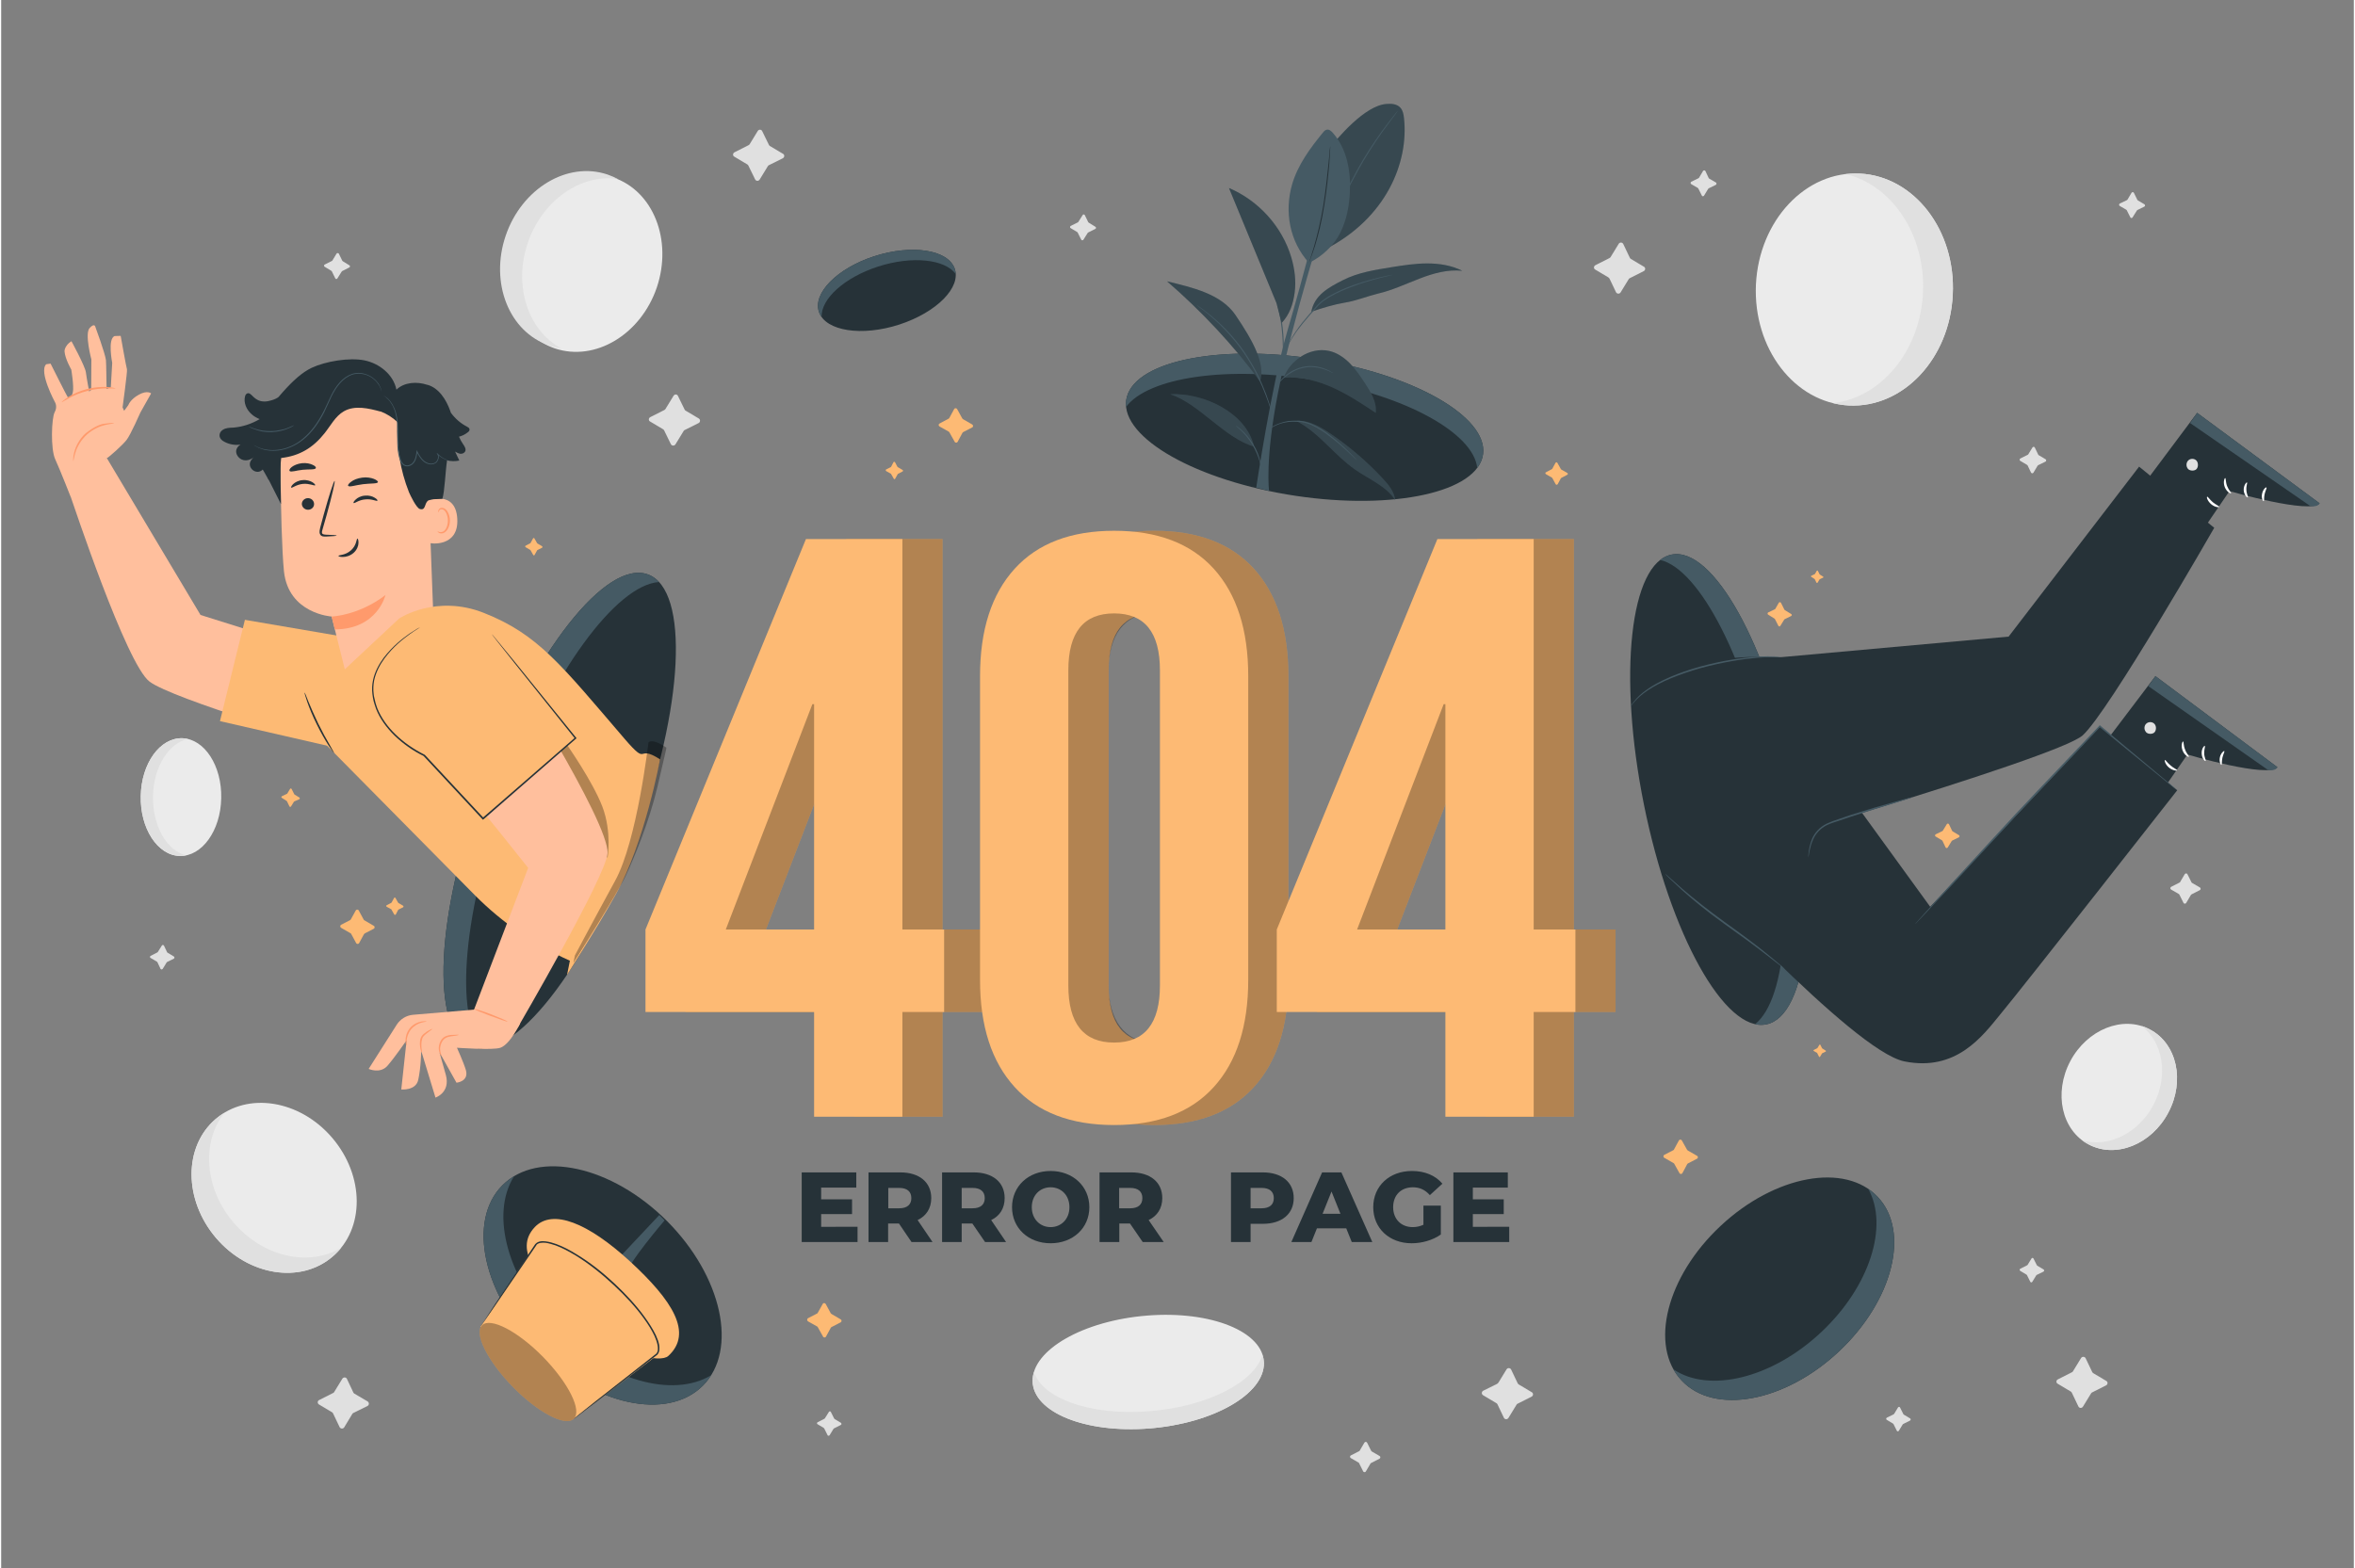 <svg version="1.2" xmlns="http://www.w3.org/2000/svg" viewBox="0 0 1500 1000" width="500" height="333">
	<rect x="0" y="0" width="1500" height="1000" fill="#808080" stroke="none"/>
	<title>6333073</title>
	<style>
		.s0 { fill: #ebebeb } 
		.s1 { fill: #e0e0e0 } 
		.s2 { fill: #fdba74 } 
		.s3 { fill: #263238 } 
		.s4 { fill: #455a64 } 
		.s5 { fill: #000000 } 
		.s6 { fill: #ffffff } 
		.s7 { fill: #ffbf9d } 
		.s8 { fill: #ff9a6c } 
	</style>
	<g id="Background Complete">
		<g id="&lt;Group&gt;">
			<g id="&lt;Group&gt;">
				<path id="&lt;Path&gt;" class="s0" d="m1118.8 181.4c2-40.8 31.7-72.5 66.3-70.7 34.7 1.8 61.2 36.3 59.2 77.1-1.9 40.9-31.6 72.5-66.3 70.8-34.6-1.8-61.1-36.3-59.2-77.2z"/>
			</g>
			<g id="&lt;Group&gt;">
				<path id="&lt;Path&gt;" class="s1" d="m1225.3 186.7c-1.8 37.2-26.6 66.8-57.2 70.4q4.8 1.2 9.9 1.5c34.7 1.7 64.4-29.9 66.3-70.8 2-40.8-24.5-75.3-59.2-77.1q-4.6-0.2-9 0.3c29.6 7.2 50.9 38.9 49.2 75.7z"/>
			</g>
		</g>
		<g id="&lt;Group&gt;">
			<g id="&lt;Group&gt;">
				<path id="&lt;Path&gt;" class="s0" d="m730.8 839c40.7-3.2 74 10.3 74.3 30.2 0.3 19.9-32.4 38.6-73.1 41.8-40.8 3.2-74-10.3-74.4-30.2-0.3-19.9 32.4-38.6 73.2-41.8z"/>
			</g>
			<g id="&lt;Group&gt;">
				<path id="&lt;Path&gt;" class="s1" d="m732 900c-37.2 3-68.1-8-73.5-25q-0.9 2.9-0.9 5.8c0.4 19.9 33.6 33.4 74.4 30.2 40.7-3.2 73.4-21.9 73.1-41.8q-0.1-2.6-0.9-5.1c-5.3 17.6-35.5 33.1-72.2 35.9z"/>
			</g>
		</g>
		<g id="&lt;Group&gt;">
			<g id="&lt;Group&gt;">
				<path id="&lt;Path&gt;" class="s0" d="m211.1 725.7c-20.6-24.2-53.9-29.6-74.4-12-20.5 17.6-20.4 51.4 0.2 75.7 20.6 24.2 53.9 29.6 74.4 12 20.6-17.6 20.5-51.4-0.2-75.7z"/>
			</g>
			<g id="&lt;Group&gt;">
				<path id="&lt;Path&gt;" class="s1" d="m148.1 779.6c18.8 22.1 48.1 28.5 68.7 16.2q-2.4 3-5.5 5.6c-20.5 17.6-53.8 12.2-74.4-12-20.6-24.3-20.7-58.1-0.2-75.7q2.7-2.3 5.7-4.1c-14.8 18.5-12.9 48.2 5.7 70z"/>
			</g>
		</g>
		<g id="&lt;Group&gt;">
			<g id="&lt;Group&gt;">
				<path id="&lt;Path&gt;" class="s0" d="m140.3 509.1c0.5-20.7-10.7-37.9-24.8-38.3-14.2-0.4-26.1 16-26.5 36.8-0.5 20.7 10.7 37.9 24.8 38.3 14.2 0.4 26.1-16.1 26.5-36.8z"/>
			</g>
			<g id="&lt;Group&gt;">
				<path id="&lt;Path&gt;" class="s1" d="m96.8 507.7c-0.4 18.9 8.8 34.9 21.1 37.8q-2 0.5-4.1 0.4c-14.1-0.4-25.3-17.6-24.8-38.3 0.4-20.8 12.3-37.2 26.5-36.8q1.8 0 3.6 0.5c-12.2 2.5-21.9 17.7-22.3 36.4z"/>
			</g>
		</g>
		<g id="&lt;Group&gt;">
			<g id="&lt;Group&gt;">
				<path id="&lt;Path&gt;" class="s0" d="m1319.2 676.8c-10.7 20.3-5.5 44.1 11.8 53.1 17.2 9.1 40 0 50.7-20.3 10.8-20.3 5.5-44.1-11.8-53.1-17.2-9.1-39.9 0-50.7 20.3z"/>
			</g>
			<g id="&lt;Group&gt;">
				<path id="&lt;Path&gt;" class="s1" d="m1372.2 704.7c9.8-18.5 6.3-39.9-7.5-50.4q2.7 0.8 5.2 2.2c17.3 9 22.6 32.8 11.8 53.1-10.7 20.3-33.5 29.4-50.7 20.3q-2.3-1.2-4.3-2.7c16.4 5 35.8-4.2 45.5-22.5z"/>
			</g>
		</g>
		<g id="&lt;Group&gt;">
			<g id="&lt;Group&gt;">
				<path id="&lt;Path&gt;" class="s0" d="m418 183.4c10.2-30.2-2.2-61.6-27.7-70.2-25.6-8.7-54.7 8.7-65 38.8-10.3 30.1 2.1 61.5 27.7 70.2 25.6 8.6 54.7-8.7 65-38.8z"/>
			</g>
			<g id="&lt;Group&gt;">
				<path id="&lt;Path&gt;" class="s1" d="m335.8 154.8c-9.4 27.4 0.1 56 21.2 67.3q-3.8-0.5-7.6-1.8c-25.6-8.6-38-40-27.7-70.1 10.3-30.1 39.4-47.5 64.9-38.9q3.4 1.2 6.5 2.8c-23.5-3.3-48 13.5-57.3 40.7z"/>
			</g>
		</g>
		<g id="&lt;Group&gt;">
			<g id="&lt;Group&gt;">
				<path id="&lt;Path&gt;" class="s1" d="m1039 165.1l8.4 5c1.1 0.6 1 2.2-0.1 2.8l-8.9 4.5q-0.5 0.2-0.7 0.6l-5.2 8.5c-0.7 1.1-2.3 1-2.9-0.1l-4.2-8.8q-0.3-0.4-0.7-0.7l-8.4-5c-1.1-0.6-1-2.2 0.2-2.8l8.9-4.5q0.4-0.2 0.7-0.6l5.2-8.5c0.7-1.1 2.3-1.1 2.9 0.1l4.2 8.8q0.2 0.4 0.6 0.7z"/>
			</g>
		</g>
		<g id="&lt;Group&gt;">
			<g id="&lt;Group&gt;">
				<path id="&lt;Path&gt;" class="s1" d="m225.2 888.8l8.5 5c1 0.7 1 2.3-0.2 2.9l-8.9 4.4q-0.5 0.2-0.7 0.6l-5.2 8.6c-0.7 1.1-2.3 1-2.9-0.1l-4.2-8.8q-0.2-0.5-0.6-0.7l-8.4-5c-1.1-0.7-1-2.3 0.1-2.8l8.9-4.5q0.5-0.2 0.7-0.6l5.2-8.5c0.7-1.1 2.3-1.1 2.9 0l4.2 8.9q0.2 0.4 0.6 0.6z"/>
			</g>
		</g>
		<g id="&lt;Group&gt;">
			<g id="&lt;Group&gt;">
				<path id="&lt;Path&gt;" class="s1" d="m967.5 882.9l8.4 5c1.1 0.6 1 2.2-0.1 2.8l-8.9 4.5q-0.5 0.2-0.7 0.6l-5.2 8.5c-0.7 1.1-2.3 1.1-2.9-0.1l-4.2-8.8q-0.3-0.4-0.7-0.6l-8.4-5c-1.1-0.7-1-2.3 0.2-2.9l8.9-4.4q0.4-0.3 0.7-0.7l5.2-8.5c0.7-1.1 2.3-1 2.9 0.1l4.2 8.8q0.2 0.4 0.6 0.7z"/>
			</g>
		</g>
		<g id="&lt;Group&gt;">
			<g id="&lt;Group&gt;">
				<path id="&lt;Path&gt;" class="s1" d="m1333.8 875.7l8.4 5c1.1 0.6 1 2.2-0.1 2.8l-8.9 4.5q-0.5 0.2-0.7 0.6l-5.2 8.5c-0.7 1.1-2.3 1.1-2.9-0.1l-4.2-8.8q-0.2-0.4-0.6-0.7l-8.4-5c-1.1-0.6-1.1-2.2 0.1-2.8l8.9-4.5q0.5-0.2 0.7-0.6l5.2-8.5c0.7-1.1 2.3-1 2.9 0.1l4.2 8.8q0.2 0.4 0.6 0.7z"/>
			</g>
		</g>
		<g id="&lt;Group&gt;">
			<g id="&lt;Group&gt;">
				<path id="&lt;Path&gt;" class="s1" d="m436.4 261.9l8.4 5c1.1 0.7 1 2.3-0.1 2.9l-9 4.5q-0.4 0.2-0.6 0.6l-5.2 8.5c-0.7 1.1-2.3 1-2.9-0.1l-4.3-8.8q-0.2-0.4-0.6-0.7l-8.4-5c-1.1-0.6-1-2.2 0.2-2.8l8.9-4.5q0.4-0.2 0.7-0.6l5.2-8.5c0.7-1.1 2.3-1.1 2.8 0.1l4.3 8.8q0.2 0.4 0.6 0.6z"/>
			</g>
		</g>
		<g id="&lt;Group&gt;">
			<g id="&lt;Group&gt;">
				<path id="&lt;Path&gt;" class="s1" d="m490.1 93.1l8.4 5c1.1 0.6 1 2.2-0.1 2.8l-9 4.5q-0.4 0.2-0.6 0.6l-5.2 8.5c-0.7 1.1-2.3 1.1-2.9-0.1l-4.3-8.8q-0.2-0.4-0.6-0.7l-8.4-5c-1.1-0.6-1-2.2 0.2-2.8l8.9-4.5q0.4-0.2 0.7-0.6l5.2-8.5c0.7-1.1 2.3-1 2.8 0.1l4.3 8.8q0.2 0.4 0.6 0.7z"/>
			</g>
		</g>
		<g id="&lt;Group&gt;">
			<g id="&lt;Group&gt;">
				<path id="&lt;Path&gt;" class="s1" d="m217.8 166.6l4.2 2.6c0.6 0.3 0.5 1.1-0.1 1.4l-4.5 2.3q-0.2 0.1-0.3 0.3l-2.7 4.3c-0.3 0.6-1.1 0.6-1.4 0l-2.2-4.5q-0.1-0.2-0.3-0.3l-4.3-2.6c-0.5-0.3-0.5-1.1 0.1-1.4l4.6-2.3q0.2-0.1 0.3-0.3l2.6-4.3c0.4-0.6 1.2-0.5 1.5 0l2.2 4.5q0.1 0.2 0.3 0.3z"/>
			</g>
		</g>
		<g id="&lt;Group&gt;">
			<g id="&lt;Group&gt;">
				<path id="&lt;Path&gt;" class="s1" d="m693.4 142l4.2 2.6c0.6 0.3 0.6 1.1 0 1.4l-4.6 2.3q-0.2 0.1-0.3 0.3l-2.7 4.3c-0.3 0.5-1.1 0.5-1.4-0.1l-2.2-4.4q-0.1-0.2-0.3-0.4l-4.2-2.5c-0.6-0.3-0.5-1.1 0-1.4l4.6-2.3q0.2-0.1 0.3-0.3l2.7-4.3c0.3-0.6 1.1-0.6 1.4 0l2.2 4.5q0.1 0.2 0.3 0.3z"/>
			</g>
		</g>
		<g id="&lt;Group&gt;">
			<g id="&lt;Group&gt;">
				<path id="&lt;Path&gt;" class="s1" d="m1089 113.9l4.3 2.5c0.5 0.4 0.5 1.2-0.1 1.5l-4.5 2.2q-0.2 0.2-0.4 0.4l-2.6 4.3c-0.3 0.5-1.2 0.5-1.4-0.1l-2.2-4.4q-0.1-0.2-0.3-0.4l-4.3-2.5c-0.5-0.3-0.5-1.2 0.1-1.5l4.5-2.2q0.2-0.1 0.4-0.3l2.6-4.4c0.4-0.5 1.2-0.5 1.5 0.1l2.1 4.5q0.1 0.2 0.3 0.3z"/>
			</g>
		</g>
		<g id="&lt;Group&gt;">
			<g id="&lt;Group&gt;">
				<path id="&lt;Path&gt;" class="s1" d="m1362.3 127.8l4.2 2.5c0.6 0.4 0.5 1.2-0.1 1.5l-4.5 2.2q-0.2 0.2-0.3 0.4l-2.7 4.3c-0.3 0.5-1.1 0.5-1.4-0.1l-2.2-4.4q-0.1-0.2-0.3-0.4l-4.3-2.5c-0.5-0.3-0.5-1.2 0.1-1.5l4.6-2.2q0.2-0.1 0.3-0.3l2.6-4.4c0.4-0.5 1.2-0.5 1.5 0.1l2.2 4.5q0.1 0.2 0.3 0.3z"/>
			</g>
		</g>
		<g id="&lt;Group&gt;">
			<g id="&lt;Group&gt;">
				<path id="&lt;Path&gt;" class="s1" d="m873.9 925.7l5 2.9c0.6 0.4 0.6 1.3-0.1 1.7l-5.3 2.7q-0.2 0.1-0.4 0.3l-3 5.1c-0.4 0.7-1.4 0.6-1.7 0l-2.6-5.2q-0.1-0.3-0.3-0.4l-5-2.9c-0.7-0.4-0.6-1.4 0-1.7l5.3-2.7q0.3-0.1 0.4-0.4l3-5.1c0.4-0.6 1.4-0.6 1.7 0.1l2.6 5.2q0.1 0.2 0.4 0.4z"/>
			</g>
		</g>
		<g id="&lt;Group&gt;">
			<g id="&lt;Group&gt;">
				<path id="&lt;Path&gt;" class="s1" d="m1396.9 563.1l5 2.9c0.6 0.4 0.6 1.4-0.1 1.7l-5.3 2.7q-0.2 0.1-0.4 0.4l-3 5.1c-0.4 0.6-1.4 0.6-1.7-0.1l-2.6-5.2q-0.1-0.2-0.3-0.4l-5-2.9c-0.7-0.4-0.6-1.3 0-1.7l5.3-2.7q0.3-0.1 0.4-0.3l3-5.1c0.4-0.7 1.4-0.6 1.7 0l2.6 5.2q0.1 0.3 0.4 0.4z"/>
			</g>
		</g>
		<g id="&lt;Group&gt;">
			<g id="&lt;Group&gt;">
				<path id="&lt;Path&gt;" class="s1" d="m106.1 607.6l4 2.4c0.5 0.3 0.5 1.1 0 1.4l-4.3 2.1q-0.2 0.1-0.3 0.3l-2.5 4.1c-0.4 0.5-1.1 0.5-1.4 0l-2-4.3q-0.1-0.2-0.3-0.3l-4.1-2.4c-0.5-0.3-0.4-1.1 0.1-1.3l4.3-2.2q0.2-0.1 0.3-0.3l2.5-4c0.3-0.6 1.1-0.6 1.4 0l2 4.2q0.1 0.2 0.3 0.3z"/>
			</g>
		</g>
		<g id="&lt;Group&gt;">
			<g id="&lt;Group&gt;">
				<path id="&lt;Path&gt;" class="s1" d="m531.4 905l4 2.4c0.5 0.4 0.5 1.1-0.1 1.4l-4.2 2.1q-0.2 0.1-0.4 0.3l-2.5 4.1c-0.3 0.5-1.1 0.5-1.3 0l-2.1-4.2q-0.1-0.2-0.3-0.4l-4-2.4c-0.5-0.3-0.5-1 0.1-1.3l4.3-2.2q0.2-0.1 0.3-0.3l2.5-4c0.3-0.6 1.1-0.5 1.3 0l2.1 4.2q0.1 0.2 0.3 0.3z"/>
			</g>
		</g>
		<g id="&lt;Group&gt;">
			<g id="&lt;Group&gt;">
				<path id="&lt;Path&gt;" class="s1" d="m1298.2 807.2l4 2.4c0.5 0.3 0.5 1.1-0.1 1.4l-4.3 2.1q-0.2 0.1-0.3 0.3l-2.5 4.1c-0.3 0.5-1.1 0.5-1.3-0.1l-2.1-4.2q-0.1-0.2-0.3-0.3l-4-2.4c-0.5-0.3-0.5-1.1 0.1-1.4l4.2-2.1q0.2-0.1 0.4-0.3l2.5-4.1c0.3-0.5 1.1-0.5 1.3 0.1l2.1 4.2q0.1 0.2 0.3 0.3z"/>
			</g>
		</g>
		<g id="&lt;Group&gt;">
			<g id="&lt;Group&gt;">
				<path id="&lt;Path&gt;" class="s1" d="m1213.1 902.2l4 2.4c0.5 0.3 0.5 1.1-0.1 1.4l-4.2 2.1q-0.2 0.1-0.4 0.3l-2.5 4.1c-0.3 0.5-1.1 0.5-1.3-0.1l-2.1-4.2q-0.1-0.2-0.3-0.3l-4-2.4c-0.5-0.3-0.5-1.1 0.1-1.4l4.3-2.1q0.2-0.1 0.3-0.3l2.5-4.1c0.3-0.5 1.1-0.5 1.3 0.1l2.1 4.2q0.1 0.2 0.3 0.3z"/>
			</g>
		</g>
		<g id="&lt;Group&gt;">
			<g id="&lt;Group&gt;">
				<path id="&lt;Path&gt;" class="s1" d="m1299.1 290.3l4.4 2.6c0.5 0.4 0.5 1.2-0.1 1.5l-4.7 2.3q-0.2 0.1-0.3 0.3l-2.7 4.5c-0.4 0.5-1.2 0.5-1.5-0.1l-2.2-4.6q-0.1-0.2-0.3-0.3l-4.4-2.6c-0.5-0.3-0.5-1.2 0.1-1.5l4.6-2.3q0.3-0.1 0.4-0.3l2.7-4.4c0.3-0.6 1.2-0.6 1.5 0l2.2 4.6q0.1 0.2 0.3 0.3z"/>
			</g>
		</g>
	</g>
	<g id="Stars">
		<g id="&lt;Group&gt;">
			<g id="&lt;Group&gt;">
				<g id="&lt;Group&gt;">
					<path id="&lt;Path&gt;" class="s2" d="m1159.5 366.4l2.1 1.3c0.3 0.2 0.3 0.6 0 0.7l-2.1 1q-0.1 0.1-0.2 0.2l-1.2 2c-0.2 0.3-0.6 0.2-0.7 0l-1.1-2.2q-0.1-0.1-0.2-0.2l-2-1.3c-0.3-0.1-0.3-0.5 0-0.7l2.1-1q0.1 0 0.2-0.1l1.2-2.1c0.1-0.2 0.5-0.2 0.7 0.1l1.1 2.2q0 0.1 0.1 0.1z"/>
				</g>
			</g>
			<g id="&lt;Group&gt;">
				<g id="&lt;Group&gt;">
					<path id="&lt;Path&gt;" class="s2" d="m1161.2 668.7l2 1.3c0.3 0.2 0.3 0.6 0 0.7l-2.1 1q-0.1 0.1-0.2 0.2l-1.2 2c-0.1 0.3-0.5 0.3-0.7 0l-1.1-2.2q0-0.1-0.1-0.2l-2.1-1.2c-0.3-0.2-0.3-0.6 0-0.7l2.2-1.1q0.1 0 0.1-0.1l1.2-2c0.2-0.3 0.6-0.3 0.7 0l1.1 2.2q0.1 0.1 0.2 0.1z"/>
				</g>
			</g>
			<g id="&lt;Group&gt;">
				<g id="&lt;Group&gt;">
					<path id="&lt;Path&gt;" class="s2" d="m1244.2 530.2l4 2.4c0.6 0.3 0.5 1.1 0 1.4l-4.3 2.1q-0.2 0.1-0.3 0.3l-2.5 4.1c-0.4 0.5-1.1 0.5-1.4-0.1l-2-4.2q-0.1-0.2-0.3-0.3l-4-2.4c-0.6-0.3-0.5-1.1 0-1.4l4.3-2.1q0.2-0.1 0.3-0.3l2.5-4.1c0.3-0.5 1.1-0.5 1.4 0.1l2 4.2q0.1 0.2 0.3 0.3z"/>
				</g>
			</g>
			<g id="&lt;Group&gt;">
				<g id="&lt;Group&gt;">
					<path id="&lt;Path&gt;" class="s2" d="m1137.2 389.1l4.1 2.5c0.5 0.3 0.5 1-0.1 1.3l-4.1 2q-0.2 0.1-0.3 0.3l-2.4 3.9c-0.3 0.6-1 0.5-1.3 0l-2.2-4.3q-0.1-0.2-0.3-0.3l-4-2.5c-0.5-0.3-0.5-1.1 0-1.4l4.2-2q0.2-0.1 0.3-0.2l2.3-4c0.3-0.5 1.1-0.5 1.4 0.1l2.1 4.2q0.1 0.2 0.3 0.4z"/>
				</g>
			</g>
			<g id="&lt;Group&gt;">
				<g id="&lt;Group&gt;">
					<path id="&lt;Path&gt;" class="s2" d="m187 506.7l3.1 1.9c0.4 0.3 0.4 0.9 0 1.1l-3.2 1.4q-0.2 0.1-0.3 0.3l-1.8 2.9c-0.2 0.4-0.8 0.4-1 0l-1.6-3.3q-0.1-0.1-0.2-0.2l-3.1-2c-0.4-0.2-0.3-0.8 0.1-1l3.1-1.5q0.2-0.1 0.3-0.2l1.8-3c0.2-0.4 0.8-0.3 1 0.1l1.6 3.2q0.1 0.2 0.2 0.3z"/>
				</g>
			</g>
			<g id="&lt;Group&gt;">
				<g id="&lt;Group&gt;">
					<path id="&lt;Path&gt;" class="s2" d="m253.3 575.9l2.9 1.7c0.4 0.2 0.4 0.8 0.1 1l-3 1.5q-0.1 0.1-0.2 0.2l-1.5 2.9c-0.3 0.4-0.8 0.3-1 0l-1.7-3q0-0.2-0.2-0.3l-2.9-1.6c-0.4-0.3-0.4-0.8 0-1l2.9-1.5q0.1-0.1 0.2-0.2l1.6-2.9c0.2-0.4 0.7-0.4 0.9 0l1.7 3q0 0.1 0.2 0.2z"/>
				</g>
			</g>
			<g id="&lt;Group&gt;">
				<g id="&lt;Group&gt;">
					<path id="&lt;Path&gt;" class="s2" d="m341.9 346.6l2.9 1.7c0.4 0.2 0.4 0.8 0.1 1l-3 1.5q-0.1 0.1-0.2 0.2l-1.6 2.9c-0.2 0.4-0.7 0.4-0.9 0l-1.7-3q0-0.2-0.2-0.2l-2.9-1.7c-0.4-0.2-0.4-0.8 0-1l2.9-1.5q0.1-0.1 0.2-0.2l1.6-2.9c0.2-0.4 0.7-0.4 0.9 0l1.7 3q0 0.1 0.2 0.2z"/>
				</g>
			</g>
			<g id="&lt;Group&gt;">
				<g id="&lt;Group&gt;">
					<path id="&lt;Path&gt;" class="s2" d="m571.8 298l2.9 1.7c0.4 0.2 0.4 0.8 0 1l-2.9 1.5q-0.1 0.1-0.2 0.2l-1.6 2.9c-0.2 0.4-0.7 0.4-0.9 0l-1.7-3q-0.1-0.1-0.2-0.2l-3-1.7c-0.3-0.2-0.3-0.8 0-1l3-1.5q0.1-0.1 0.2-0.2l1.5-2.9c0.2-0.4 0.8-0.4 1 0l1.6 3q0.1 0.1 0.3 0.2z"/>
				</g>
			</g>
			<g id="&lt;Group&gt;">
				<g id="&lt;Group&gt;">
					<path id="&lt;Path&gt;" class="s2" d="m231.7 587l5.8 3.4c0.8 0.4 0.8 1.5 0.1 1.9l-5.8 3q-0.3 0.2-0.5 0.5l-3.1 5.7c-0.4 0.7-1.5 0.7-1.9-0.1l-3.2-5.9q-0.2-0.3-0.5-0.4l-5.9-3.4c-0.7-0.4-0.7-1.5 0-1.9l5.8-3q0.3-0.2 0.4-0.4l3.2-5.8c0.4-0.7 1.5-0.7 1.9 0.1l3.2 5.9q0.2 0.3 0.5 0.4z"/>
				</g>
			</g>
			<g id="&lt;Group&gt;">
				<g id="&lt;Group&gt;">
					<path id="&lt;Path&gt;" class="s2" d="m613.2 267.3l5.9 3.4c0.7 0.4 0.8 1.5 0 1.9l-5.8 3q-0.3 0.2-0.4 0.4l-3.1 5.8c-0.4 0.7-1.5 0.7-1.9-0.1l-3.3-5.9q-0.2-0.3-0.4-0.5l-5.9-3.3c-0.8-0.5-0.8-1.5 0-1.9l5.8-3.1q0.2-0.1 0.4-0.4l3.1-5.7c0.4-0.8 1.5-0.7 1.9 0l3.3 6q0.1 0.2 0.4 0.4z"/>
				</g>
			</g>
			<g id="&lt;Group&gt;">
				<g id="&lt;Group&gt;">
					<path id="&lt;Path&gt;" class="s2" d="m529.4 838l5.8 3.4c0.8 0.4 0.8 1.5 0.1 1.9l-5.8 3q-0.3 0.1-0.5 0.4l-3.1 5.7c-0.4 0.8-1.5 0.8-1.9 0l-3.3-5.9q-0.1-0.3-0.4-0.5l-5.9-3.3c-0.7-0.5-0.7-1.6 0-2l5.8-3q0.3-0.1 0.4-0.4l3.2-5.7c0.4-0.8 1.4-0.7 1.9 0l3.2 5.9q0.2 0.3 0.5 0.5z"/>
				</g>
			</g>
			<g id="&lt;Group&gt;">
				<g id="&lt;Group&gt;">
					<path id="&lt;Path&gt;" class="s2" d="m1075.3 733.7l5.9 3.4c0.8 0.4 0.8 1.5 0 1.9l-5.8 3q-0.2 0.2-0.4 0.4l-3.1 5.8c-0.4 0.7-1.5 0.7-1.9-0.1l-3.3-5.9q-0.1-0.3-0.4-0.4l-5.9-3.4c-0.8-0.4-0.8-1.5 0-1.9l5.8-3q0.3-0.2 0.4-0.5l3.1-5.7c0.4-0.7 1.5-0.7 1.9 0.1l3.3 5.9q0.2 0.3 0.4 0.4z"/>
				</g>
			</g>
			<g id="&lt;Group&gt;">
				<g id="&lt;Group&gt;">
					<path id="&lt;Path&gt;" class="s2" d="m994.6 299.4l3.9 2.2c0.5 0.3 0.5 1 0 1.2l-3.8 2q-0.2 0.1-0.3 0.3l-2 3.7c-0.3 0.5-1 0.5-1.3 0l-2.1-3.9q-0.1-0.2-0.3-0.3l-3.8-2.2c-0.5-0.3-0.5-1 0-1.2l3.8-2q0.2-0.1 0.3-0.3l2-3.7c0.3-0.5 1-0.5 1.2 0l2.2 3.9q0.1 0.2 0.2 0.3z"/>
				</g>
			</g>
		</g>
	</g>
	<g id="Portals">
		<g id="&lt;Group&gt;">
			<g id="&lt;Group&gt;">
				<path id="&lt;Path&gt;" class="s3" d="m572.6 207c-23.8 7.7-46.7 4.2-51.1-7.8-4.4-12 11.4-28.1 35.2-35.8 23.9-7.7 46.8-4.2 51.2 7.8 4.4 12-11.4 28-35.3 35.8z"/>
			</g>
			<g id="&lt;Group&gt;">
				<path id="&lt;Path&gt;" class="s4" d="m559.1 170c21.7-7 42.7-4.7 49.5 4.8q-0.1-1.8-0.7-3.6c-4.4-12-27.3-15.5-51.2-7.8-23.8 7.7-39.6 23.8-35.2 35.8q0.6 1.6 1.6 3c-0.5-11.5 14.4-25.2 36-32.2z"/>
			</g>
		</g>
		<g id="&lt;Group&gt;">
			<g id="&lt;Group&gt;">
				<path id="&lt;Path&gt;" class="s3" d="m1096.3 781.8c34.5-32.3 79.4-40.6 100.2-18.4 20.8 22.1 9.6 66.3-24.9 98.6-34.5 32.3-79.4 40.6-100.2 18.4-20.8-22.1-9.7-66.3 24.9-98.6z"/>
			</g>
			<g id="&lt;Group&gt;">
				<path id="&lt;Path&gt;" class="s4" d="m1160.3 849.7c-31.5 29.5-71.5 38.9-94.1 23.6q2.1 3.9 5.2 7.1c20.8 22.2 65.7 13.9 100.2-18.4 34.5-32.3 45.7-76.5 24.9-98.6q-2.8-3-6.1-5.2c13.2 23.6 1 62.4-30.1 91.5z"/>
			</g>
		</g>
		<g id="&lt;Group&gt;">
			<g id="&lt;Group&gt;">
				<path id="&lt;Path&gt;" class="s3" d="m819.6 315.3c-62.6-10.7-108.2-38.5-101.9-62.1 6.3-23.7 62.1-34.2 124.7-23.5 62.6 10.6 108.2 38.5 102 62.1-6.3 23.6-62.2 34.1-124.8 23.5z"/>
			</g>
			<g id="&lt;Group&gt;">
				<path id="&lt;Path&gt;" class="s4" d="m838.7 242.6c57 9.7 100 33.7 102.4 55.8q2.3-3.1 3.3-6.6c6.2-23.6-39.4-51.5-102-62.1-62.6-10.7-118.4-0.2-124.7 23.5q-0.9 3.1-0.5 6.3c14.1-18.9 65-26.5 121.5-16.9z"/>
			</g>
			<g id="&lt;Group&gt;">
				<g id="&lt;Group&gt;">
					<path id="&lt;Path&gt;" class="s4" d="m826.2 268.7c14.3 7.5 23.9 21.7 37.2 30.9 8.8 6.1 19.5 10.3 25.4 19.3-0.6-5.3-4.1-9.6-7.7-13.5-10-10.8-21.3-20.5-33.5-28.8-6.3-4.3-13.3-8.3-20.9-8.3"/>
				</g>
				<g id="&lt;Group&gt;" style="opacity: .2">
					<path id="&lt;Path&gt;" class="s5" d="m826.2 268.7c14.3 7.5 23.9 21.7 37.2 30.9 8.8 6.1 19.5 10.3 25.4 19.3-0.6-5.3-4.1-9.6-7.7-13.5-10-10.8-21.3-20.5-33.5-28.8-6.3-4.3-13.3-8.3-20.9-8.3"/>
				</g>
				<g id="&lt;Group&gt;">
					<path id="&lt;Path&gt;" class="s4" d="m894.4 75.2c-0.3-2.4-0.7-4.8-2.3-6.5-2.1-2.4-5.7-2.7-8.9-2.4-13.7 1-31 21.2-39.4 32.1l1.4 60.1c37.4-19.5 52.4-54.4 49.2-83.3z"/>
				</g>
				<g id="&lt;Group&gt;" style="opacity: .2">
					<path id="&lt;Path&gt;" class="s5" d="m894.4 75.2c-0.3-2.4-0.7-4.8-2.3-6.5-2.1-2.4-5.7-2.7-8.9-2.4-13.7 1-31 21.2-39.4 32.1l1.4 60.1c37.4-19.5 52.4-54.4 49.2-83.3z"/>
				</g>
				<g id="&lt;Group&gt;">
					<path id="&lt;Path&gt;" class="s4" d="m835.3 198.8c7.2-2.4 14.3-4.6 21.4-5.8 7.1-1.1 14.3-4.1 21.3-5.8 9.1-2.1 17.6-6.2 26.3-9.5 8.7-3.4 18-6 27.3-5-6.9-3.5-14.7-4.7-22.4-4.7-7.6 0-15.3 1.2-22.8 2.4-10.6 1.7-21.3 3.4-30.8 8.2-9.5 4.8-18.3 9.7-20.3 20.2z"/>
				</g>
				<g id="&lt;Group&gt;" style="opacity: .2">
					<path id="&lt;Path&gt;" class="s5" d="m835.3 198.8c7.2-2.4 14.3-4.6 21.4-5.8 7.1-1.1 14.3-4.1 21.3-5.8 9.1-2.1 17.6-6.2 26.3-9.5 8.7-3.4 18-6 27.3-5-6.9-3.5-14.7-4.7-22.4-4.7-7.6 0-15.3 1.2-22.8 2.4-10.6 1.7-21.3 3.4-30.8 8.2-9.5 4.8-18.3 9.7-20.3 20.2z"/>
				</g>
				<g id="&lt;Group&gt;">
					<path id="&lt;Path&gt;" class="s4" d="m786.9 200.8c-9.3-13.5-27.7-17.5-43.6-21.4 21.1 18.2 42.9 41.2 59.3 63.9 3.6-11-4.1-25.4-15.7-42.5z"/>
				</g>
				<g id="&lt;Group&gt;" style="opacity: .2">
					<path id="&lt;Path&gt;" class="s5" d="m786.9 200.8c-9.3-13.5-27.7-17.5-43.6-21.4 21.1 18.2 42.9 41.2 59.3 63.9 3.6-11-4.1-25.4-15.7-42.5z"/>
				</g>
				<g id="&lt;Group&gt;">
					<path id="&lt;Path&gt;" class="s4" d="m798.8 284.8c-19-5.5-34.7-27.2-53.5-33.4 21.7-1 48.7 12 53.5 33.4z"/>
				</g>
				<g id="&lt;Group&gt;" style="opacity: .2">
					<path id="&lt;Path&gt;" class="s5" d="m798.8 284.8c-19-5.5-34.7-27.2-53.5-33.4 21.7-1 48.7 12 53.5 33.4z"/>
				</g>
				<g id="&lt;Group&gt;">
					<path id="&lt;Path&gt;" class="s4" d="m817.7 240.9c10.7-0.9 21.4 1.9 31.1 6.2 9.8 4.4 18.7 10.3 27.6 16.2 0.8-6.9-3.2-13.3-7-19.1-2.9-4.4-5.8-8.7-9.5-12.5-3.7-3.7-8.2-6.8-13.2-7.9-6.2-1.4-12.8 0.2-18.1 3.7-5.2 3.5-8.6 7.5-10.9 13.4z"/>
				</g>
				<g id="&lt;Group&gt;">
					<path id="&lt;Path&gt;" class="s4" d="m800.2 311c0 0 9.5-64.5 19.9-100.1 10.5-35.6 20.6-76 20.6-76l4.1 1.1c0 0-22 70.2-30.6 113.9-8.6 43.6-5.8 63.2-5.8 63.2z"/>
				</g>
				<g id="&lt;Group&gt;">
					<path id="&lt;Path&gt;" class="s4" d="m890.6 70.6q0 0.1-0.5 0.7-0.5 0.7-1.3 1.8c-1.2 1.6-2.9 3.8-5 6.7-4.2 5.6-9.7 13.6-15.2 22.8-5.4 9.3-9.8 17.9-12.8 24.3-1.5 3.2-2.7 5.7-3.5 7.5q-0.5 1.3-0.9 2.1-0.3 0.7-0.4 0.7 0 0 0.3-0.7 0.3-0.9 0.8-2.2c0.7-1.8 1.8-4.4 3.2-7.6 2.9-6.4 7.3-15.2 12.7-24.4 5.5-9.2 11.1-17.2 15.4-22.8 2.1-2.8 3.9-5.1 5.1-6.6q0.9-1 1.5-1.7 0.5-0.6 0.6-0.6z"/>
				</g>
				<g id="&lt;Group&gt;">
					<path id="&lt;Path&gt;" class="s4" d="m833.8 167.6c-12.3-13.6-15.8-32.5-10.7-50.1 3.6-12.3 11.4-22.9 19.5-32.8 0.7-0.9 1.5-1.8 2.6-2 1.5-0.3 2.9 0.9 3.9 2.1 8.9 10.1 11.5 24.3 10.8 37.7-0.4 9-2.1 17.9-6.1 25.9-3.9 8-11.9 15.5-20 19.2z"/>
				</g>
				<g id="&lt;Group&gt;">
					<path id="&lt;Path&gt;" class="s3" d="m833.8 167.6q0 0 0.2-0.7 0.3-0.9 0.7-2.1c0.6-1.9 1.4-4.5 2.4-7.8 1.9-6.6 4.2-15.9 5.9-26.2 1.6-10.4 2.6-19.8 3.3-26.7 0.3-3.3 0.6-6.1 0.7-8.1q0.2-1.3 0.3-2.2 0.1-0.7 0.1-0.7 0 0 0 0.7 0 0.9-0.1 2.3c-0.1 1.9-0.3 4.7-0.5 8.1-0.6 6.8-1.5 16.3-3.2 26.7-1.6 10.4-4 19.7-6 26.2-1.1 3.3-2 5.9-2.7 7.7q-0.4 1.3-0.8 2.1-0.3 0.7-0.3 0.7z"/>
				</g>
				<g id="&lt;Group&gt;" style="opacity: .2">
					<path id="&lt;Path&gt;" class="s5" d="m817.7 240.9c10.7-0.9 21.4 1.9 31.1 6.2 9.8 4.4 18.7 10.3 27.6 16.2 0.8-6.9-3.2-13.3-7-19.1-2.9-4.4-5.8-8.7-9.5-12.5-3.7-3.7-8.2-6.8-13.2-7.9-6.2-1.4-12.8 0.2-18.1 3.7-5.2 3.5-8.6 7.5-10.9 13.4z"/>
				</g>
				<g id="&lt;Group&gt;">
					<path id="&lt;Path&gt;" class="s4" d="m864.4 293.4q-0.1 0-0.6-0.4-0.6-0.5-1.4-1.3c-1.2-1.2-3-2.9-5.2-4.9q-1.7-1.5-3.7-3.3-2-1.7-4.4-3.6c-3.1-2.4-6.6-5.1-10.6-7.3-4-2.2-8.2-3.6-12.2-3.6-2-0.1-3.9-0.1-5.6 0.1-1.7 0.2-3.3 0.6-4.8 1-2.8 0.9-5 2.1-6.4 3-1.4 0.8-2.2 1.4-2.2 1.4q0-0.1 0.5-0.5 0.5-0.4 1.5-1.2c1.4-0.9 3.6-2.2 6.5-3.1 1.4-0.5 3.1-0.9 4.8-1.2 1.8-0.2 3.7-0.2 5.7-0.2 4.1 0 8.5 1.5 12.5 3.7 4.1 2.2 7.6 4.9 10.7 7.4q2.4 1.9 4.4 3.7 2 1.8 3.6 3.3c2.2 2.1 3.9 3.9 5.1 5.1q0.8 0.8 1.3 1.4 0.5 0.5 0.5 0.5z"/>
				</g>
				<g id="&lt;Group&gt;">
					<path id="&lt;Path&gt;" class="s4" d="m787.1 271.5c0-0.1 0.4 0.2 1.1 0.6 0.7 0.5 1.6 1.2 2.7 2.2 2.3 2 5.1 5.1 7.4 9 2.4 3.9 3.8 7.8 4.4 10.7 0.4 1.4 0.6 2.6 0.7 3.4 0.1 0.9 0.1 1.3 0.1 1.3-0.2 0.1-0.4-1.8-1.2-4.6-0.8-2.8-2.3-6.6-4.6-10.5-2.3-3.8-5-6.9-7.1-8.9-2.1-2.1-3.6-3.1-3.5-3.2z"/>
				</g>
				<g id="&lt;Group&gt;">
					<path id="&lt;Path&gt;" class="s4" d="m762 194.4q0.1 0 0.8 0.5 0.8 0.6 2.1 1.4 1.3 1 3.2 2.4c1.3 0.9 2.6 2.1 4.1 3.3 6 5 13.8 12.7 20.6 22.6 3.3 5 6.2 9.9 8.5 14.5 2.2 4.7 4 9 5.4 12.7 1.3 3.7 2.3 6.7 2.9 8.8q0.5 1.5 0.8 2.4 0.2 0.8 0.2 0.9-0.1 0-0.4-0.8-0.3-0.9-0.9-2.4c-0.7-2.1-1.7-5.1-3.1-8.7-1.4-3.7-3.2-7.9-5.5-12.6-2.3-4.6-5.2-9.5-8.5-14.4-6.8-9.8-14.4-17.6-20.3-22.6-1.5-1.3-2.8-2.5-4-3.4q-1.9-1.4-3.2-2.4-1.2-1-2-1.6-0.7-0.5-0.7-0.6z"/>
				</g>
				<g id="&lt;Group&gt;">
					<path id="&lt;Path&gt;" class="s4" d="m849.3 237.9c0 0.1-0.6-0.1-1.5-0.6q-0.7-0.3-1.7-0.8c-0.6-0.3-1.4-0.5-2.2-0.8-3.4-1.2-8.5-2.3-13.9-1-2.7 0.5-5.1 1.6-7.1 2.8-2.1 1.2-3.8 2.5-5.2 3.7-2.7 2.4-3.9 4.4-4 4.3 0 0 0.3-0.5 0.8-1.4 0.6-0.8 1.5-2 2.9-3.3 1.3-1.2 3-2.6 5.1-3.9 2.1-1.2 4.6-2.3 7.4-2.9 5.5-1.3 10.8-0.1 14.1 1.2 0.9 0.4 1.7 0.6 2.3 1q0.9 0.5 1.6 0.9c0.9 0.5 1.4 0.8 1.4 0.8z"/>
				</g>
				<g id="&lt;Group&gt;">
					<path id="&lt;Path&gt;" class="s4" d="m887.3 175.3q0 0-0.9 0.2-0.9 0.2-2.4 0.6c-2.1 0.5-5.2 1.2-9 2.3-3.7 1-8.2 2.4-13 4.2-4.8 1.8-10 3.9-15.1 6.9-2.6 1.6-5 3.2-6.9 5.2q-2.8 3.1-5.4 6c-3.4 3.9-6.3 7.5-8.6 10.6-2.2 3.2-3.9 5.9-4.9 7.8-1 2-1.5 3.1-1.6 3q0 0 0.3-0.8 0.3-0.8 1.1-2.3c0.9-1.9 2.5-4.7 4.7-7.9 2.2-3.3 5.1-6.9 8.5-10.8q2.6-2.9 5.4-6.1c2-2 4.4-3.7 7-5.3 5.2-3 10.4-5.2 15.3-7 4.9-1.7 9.3-3 13.1-4 3.8-1 6.9-1.7 9-2.1q1.5-0.3 2.5-0.4 0.9-0.2 0.9-0.1z"/>
				</g>
				<g id="&lt;Group&gt;">
					<path id="&lt;Path&gt;" class="s4" d="m817.2 231c-0.1 0-0.1-0.6-0.1-1.7q0-1.9 0.1-4.7c0-3.9-0.1-9.4-0.8-15.3-0.6-5.9-1.8-11.2-2.7-15.1q-0.6-2.7-1-4.5c-0.3-1.1-0.4-1.7-0.4-1.7 0.1 0 0.3 0.6 0.6 1.6 0.3 1.1 0.8 2.6 1.3 4.5 1 3.8 2.3 9.1 2.9 15.1 0.7 6 0.7 11.5 0.6 15.4-0.1 2-0.2 3.6-0.3 4.7-0.1 1.1-0.2 1.7-0.2 1.7z"/>
				</g>
				<g id="&lt;Group&gt;">
					<path id="&lt;Path&gt;" class="s4" d="m824.7 186.6c1-7.5 0-15.1-2.1-22.3-5.8-19.7-20.9-36.4-39.8-44.4q15.1 36.7 30.3 73.4l3.3 12.7c5.1-5.5 7.3-12 8.3-19.4z"/>
				</g>
				<g id="&lt;Group&gt;" style="opacity: .2">
					<path id="&lt;Path&gt;" class="s5" d="m824.7 186.6c1-7.5 0-15.1-2.1-22.3-5.8-19.7-20.9-36.4-39.8-44.4q15.1 36.7 30.3 73.4l3.3 12.7c5.1-5.5 7.3-12 8.3-19.4z"/>
				</g>
			</g>
		</g>
		<g id="&lt;Group&gt;">
			<g id="&lt;Group&gt;">
				<g id="&lt;Group&gt;">
					<path id="&lt;Path&gt;" class="s3" d="m424.5 778.7c35.2 35.3 45.5 82.3 22.9 105-22.7 22.7-69.6 12.5-104.9-22.8-35.3-35.3-45.5-82.3-22.9-105 22.6-22.7 69.6-12.5 104.9 22.8z"/>
				</g>
				<g id="&lt;Group&gt;">
					<path id="&lt;Path&gt;" class="s4" d="m355.1 848.6c-32.2-32.2-43.5-74.1-28.1-98.4q-4 2.4-7.4 5.7c-22.6 22.7-12.4 69.7 22.9 105 35.3 35.3 82.2 45.5 104.9 22.8q3-3 5.2-6.6c-24.4 14.7-65.7 3.3-97.5-28.5z"/>
				</g>
			</g>
			<g id="&lt;Group&gt;">
				<g id="&lt;Group&gt;">
					<path id="&lt;Path&gt;" class="s4" d="m391.1 805.2l28.5-30.3 3.4 3.4c0 0-24.1 28-24.5 34.7z"/>
				</g>
				<g id="&lt;Group&gt;">
					<g id="&lt;Group&gt;">
						<g id="&lt;Group&gt;">
							<path id="&lt;Path&gt;" class="s2" d="m344.6 787.8l-39 58.2 59.1 59.2 58.8-44.9z"/>
						</g>
					</g>
				</g>
				<g id="&lt;Group&gt;">
					<path id="&lt;Path&gt;" class="s2" d="m365.1 904.8c-5.3 5.3-22.7-3.8-38.9-20.3-16.1-16.5-24.9-34.1-19.6-39.3 5.4-5.3 22.8 3.8 39 20.3 16.1 16.5 24.9 34.1 19.5 39.3z"/>
				</g>
				<g id="&lt;Group&gt;" style="opacity: .3">
					<path id="&lt;Path&gt;" class="s5" d="m365.1 904.8c-5.3 5.3-22.7-3.8-38.9-20.3-16.1-16.5-24.9-34.1-19.6-39.3 5.4-5.3 22.8 3.8 39 20.3 16.1 16.5 24.9 34.1 19.5 39.3z"/>
				</g>
				<g id="&lt;Group&gt;">
					<path id="&lt;Path&gt;" class="s2" d="m425.3 864.8c-4.9 4.4-29.6 0.6-56.6-24.2-26.9-24.8-42.2-43.4-28.5-58 11.3-11.9 33.9-2.8 60.9 22 26.9 24.8 40.2 45.6 24.2 60.2z"/>
				</g>
				<g id="&lt;Group&gt;">
					<g id="&lt;Group&gt;">
						<path id="&lt;Path&gt;" class="s3" d="m364.7 905.2q0-0.1 1-0.9 1-0.8 2.8-2.3c2.6-2 6.2-4.9 10.8-8.6 9.4-7.3 22.7-17.8 38.4-30.1 1.2-1.3 1.2-3.5 0.8-5.5-0.4-2-1.1-3.9-2-5.9-1.8-3.8-4.2-7.6-6.9-11.3-5.3-7.3-11.8-14.3-19-21-7.8-7.3-15.9-13.7-24.3-18.9-4.2-2.5-8.4-4.8-12.7-6.4-2.2-0.7-4.3-1.4-6.5-1.7-2.1-0.2-4.4-0.1-5.8 1.3h0.1c-10.7 15.6-19.5 28.6-25.8 37.8-3.1 4.5-5.6 8.1-7.3 10.6q-1.2 1.8-2 2.8-0.6 0.9-0.7 0.9 0 0 0.6-1 0.7-1 1.9-2.8c1.6-2.6 4-6.2 7-10.8 6.2-9.2 15-22.4 25.5-38.1h0.1c0.8-0.9 1.9-1.4 3.1-1.6 1.1-0.2 2.3-0.1 3.4 0 2.3 0.3 4.5 0.9 6.7 1.7 4.4 1.6 8.7 3.9 12.9 6.5 8.5 5.1 16.7 11.6 24.5 18.9 7.2 6.8 13.7 13.8 19.1 21.3 2.7 3.7 5.1 7.5 7 11.4 0.9 2 1.7 4 2.1 6.2 0.3 2 0.4 4.5-1.1 6.2l-0.1 0.1c-15.8 12.3-29.2 22.6-38.6 29.9-4.7 3.5-8.4 6.4-11 8.4q-1.8 1.4-2.9 2.2-1 0.7-1.1 0.7z"/>
					</g>
				</g>
			</g>
		</g>
	</g>
	<g id="Texts">
		<g id="&lt;Group&gt;">
			<path id="&lt;Compound Path&gt;" class="s3" d="m546 782.4v9.7h-35.6v-44.4h34.8v9.7h-22.4v7.5h19.7v9.4h-19.7v8.1z"/>
			<path id="&lt;Compound Path&gt;" fill-rule="evenodd" class="s3" d="m572.4 780.3h-6.9v11.8h-12.5v-44.4h20.3c12.1 0 19.7 6.3 19.7 16.4 0 6.5-3.2 11.4-8.7 14l9.5 14h-13.4zm0.1-22.7h-6.9v13h6.9c5.2 0 7.8-2.4 7.8-6.5 0-4.1-2.6-6.5-7.8-6.5z"/>
			<path id="&lt;Compound Path&gt;" fill-rule="evenodd" class="s3" d="m619.2 780.3h-6.8v11.8h-12.5v-44.4h20.2c12.1 0 19.7 6.3 19.7 16.4 0 6.5-3.1 11.4-8.6 14l9.5 14h-13.4zm0.1-22.7h-6.9v13h6.9c5.2 0 7.8-2.4 7.8-6.5 0-4.1-2.6-6.5-7.8-6.5z"/>
			<path id="&lt;Compound Path&gt;" fill-rule="evenodd" class="s3" d="m644.5 769.9c0-13.3 10.4-23.1 24.6-23.1 14.2 0 24.7 9.8 24.7 23.1 0 13.3-10.5 23-24.7 23-14.2 0-24.6-9.7-24.6-23zm36.6 0c0-7.7-5.3-12.7-12-12.7-6.7 0-12 5-12 12.7 0 7.6 5.3 12.7 12 12.7 6.7 0 12-5.1 12-12.7z"/>
			<path id="&lt;Compound Path&gt;" fill-rule="evenodd" class="s3" d="m719.7 780.3h-6.8v11.8h-12.6v-44.4h20.3c12.1 0 19.7 6.3 19.7 16.4 0 6.5-3.2 11.4-8.7 14l9.6 14h-13.4zm0.1-22.7h-7v13h7c5.2 0 7.8-2.4 7.8-6.5 0-4.1-2.6-6.5-7.8-6.5z"/>
			<path id="&lt;Compound Path&gt;" fill-rule="evenodd" class="s3" d="m824.1 764.1c0 10.1-7.6 16.4-19.7 16.4h-7.8v11.6h-12.5v-44.4h20.3c12.1 0 19.7 6.3 19.7 16.4zm-12.7 0c0-4.1-2.6-6.5-7.8-6.5h-7v13h7c5.2 0 7.8-2.4 7.8-6.5z"/>
			<path id="&lt;Compound Path&gt;" fill-rule="evenodd" class="s3" d="m857.6 783.4h-18.7l-3.5 8.7h-12.8l19.6-44.4h12.3l19.7 44.4h-13.1zm-3.7-9.3l-5.7-14.2-5.7 14.2z"/>
			<path id="&lt;Compound Path&gt;" class="s3" d="m906.8 768.9h11.1v18.4c-5.2 3.7-12.2 5.6-18.6 5.6-14.2 0-24.5-9.5-24.5-23 0-13.5 10.3-23.1 24.7-23.1 8.3 0 15 2.9 19.4 8.1l-8 7.3c-3-3.4-6.5-5-10.8-5-7.6 0-12.6 5-12.6 12.7 0 7.5 5 12.7 12.5 12.7 2.4 0 4.6-0.5 6.8-1.5z"/>
			<path id="&lt;Compound Path&gt;" class="s3" d="m961.5 782.4v9.7h-35.6v-44.4h34.7v9.7h-22.3v7.5h19.7v9.4h-19.7v8.1z"/>
		</g>
		<g id="&lt;Group&gt;">
			<g id="&lt;Group&gt;">
				<g id="&lt;Group&gt;">
					<path id="&lt;Compound Path&gt;" fill-rule="evenodd" class="s2" d="m543.9 645.4h-107.5v-52.6l102.4-249h61.4v249h26.6v52.6h-26.6v66.8h-56.3zm0-52.6v-143.7h-1l-55.3 143.7z"/>
				</g>
				<g id="&lt;Group&gt;" style="opacity: .3">
					<path id="&lt;Compound Path&gt;" fill-rule="evenodd" class="s5" d="m543.9 645.4h-107.5v-52.6l102.4-249h61.4v249h26.6v52.6h-26.6v66.8h-56.3zm0-52.6v-143.7h-1l-55.3 143.7z"/>
				</g>
				<g id="&lt;Group&gt;">
					<path id="&lt;Compound Path&gt;" fill-rule="evenodd" class="s2" d="m518.3 645.4h-107.5v-52.6l102.3-249h61.5v249h26.6v52.6h-26.6v66.8h-56.3zm0-52.6v-143.7h-1.1l-55.2 143.7z"/>
				</g>
			</g>
			<g id="&lt;Group&gt;">
				<g id="&lt;Group&gt;">
					<path id="&lt;Compound Path&gt;" fill-rule="evenodd" class="s2" d="m671.8 693.3q-22-24.2-22-68.4v-193.7q0-44.2 22-68.5 22-24.2 63.4-24.2 41.5 0 63.5 24.2 22 24.3 22 68.5v193.7q0 44.2-22 68.4-22 24.2-63.5 24.2-41.4 0-63.4-24.2zm92.6-64.7v-201.1q0-36.3-29.2-36.3-29.1 0-29.1 36.3v201.1q0 36.3 29.1 36.3 29.2 0 29.2-36.3z"/>
				</g>
				<g id="&lt;Group&gt;" style="opacity: .3">
					<path id="&lt;Compound Path&gt;" fill-rule="evenodd" class="s5" d="m820.7 431.2v193.7q0 44.2-22 68.4-22 24.2-63.5 24.2-41.4 0-63.4-24.2-22-24.2-22-68.4v-193.7q0-44.2 22-68.5 22-24.2 63.4-24.2 41.5 0 63.5 24.2 22 24.3 22 68.5zm-56.3-3.7q0-36.3-29.2-36.3c-19.4 0-29.1 14.3-29.1 36.3v201.1c0 21.1 9.7 36.3 29.1 36.3q29.2 0 29.2-36.3z"/>
				</g>
				<g id="&lt;Group&gt;">
					<path id="&lt;Compound Path&gt;" fill-rule="evenodd" class="s2" d="m646.2 693.3q-22.1-24.2-22.1-68.4v-193.7q0-44.2 22.1-68.5 22-24.2 63.4-24.2 41.5 0 63.5 24.2 22 24.3 22 68.5v193.7q0 44.2-22 68.4-22 24.2-63.5 24.2-41.4 0-63.4-24.2zm92.6-64.8v-201q0-36.3-29.2-36.3-29.2 0-29.2 36.3v201q0 36.4 29.2 36.4 29.2 0 29.2-36.4z"/>
				</g>
			</g>
			<g id="&lt;Group&gt;">
				<g id="&lt;Group&gt;">
					<path id="&lt;Compound Path&gt;" fill-rule="evenodd" class="s2" d="m946.4 645.4h-107.5v-52.6l102.4-249h61.4v249h26.6v52.6h-26.6v66.8h-56.3zm0-52.6v-143.7h-1l-55.3 143.7z"/>
				</g>
				<g id="&lt;Group&gt;" style="opacity: .3">
					<path id="&lt;Compound Path&gt;" fill-rule="evenodd" class="s5" d="m946.4 645.4h-107.5v-52.6l102.4-249h61.4v249h26.6v52.6h-26.6v66.8h-56.3zm0-52.6v-143.7h-1l-55.3 143.7z"/>
				</g>
				<g id="&lt;Group&gt;">
					<path id="&lt;Compound Path&gt;" fill-rule="evenodd" class="s2" d="m920.8 645.4h-107.5v-52.6l102.4-249h61.4v249h26.6v52.6h-26.6v66.8h-56.3zm0-52.6v-143.7h-1.1l-55.2 143.7z"/>
				</g>
			</g>
		</g>
	</g>
	<g id="Character">
		<g id="&lt;Group&gt;">
			<g id="&lt;Group&gt;">
				<g id="&lt;Group&gt;">
					<path id="&lt;Path&gt;" class="s3" d="m1047.4 513.2c16.7 82.7 51.6 145.5 78 140.1 26.4-5.3 34.3-76.7 17.6-159.4-16.7-82.8-51.6-145.5-78-140.2-26.5 5.3-34.3 76.7-17.6 159.5z"/>
				</g>
				<g id="&lt;Group&gt;">
					<path id="&lt;Path&gt;" class="s4" d="m1128.6 497.1c-15.3-75.4-45.6-134.2-70.9-140 2.2-1.7 4.7-2.9 7.3-3.4 26.4-5.3 61.3 57.4 78 140.2 16.7 82.7 8.8 154.1-17.6 159.4q-3.5 0.7-7.2-0.1c20.5-16.1 25.4-81.5 10.4-156.1z"/>
				</g>
			</g>
			<g id="&lt;Group&gt;">
				<g id="&lt;Group&gt;">
					<g id="&lt;Group&gt;">
						<g id="&lt;Group&gt;">
							<g id="&lt;Group&gt;">
								<g id="&lt;Group&gt;">
									<g id="&lt;Group&gt;">
										<g id="&lt;Group&gt;">
											<g id="&lt;Group&gt;">
												<g id="&lt;Group&gt;">
													<g id="&lt;Group&gt;">
														<g id="&lt;Group&gt;">
															<g id="&lt;Group&gt;">
																<g id="&lt;Group&gt;">
																	<g id="&lt;Group&gt;">
																		<g id="&lt;Group&gt;">
																			<g id="&lt;Group&gt;">
																				<path id="&lt;Path&gt;" class="s3" d="m1392.5 354.5l28.2-41.3c0 0 51.5 14.9 57.5 7.8l-78.1-57.7-46.7 62.5z"/>
																			</g>
																		</g>
																	</g>
																</g>
															</g>
														</g>
													</g>
												</g>
											</g>
										</g>
									</g>
								</g>
							</g>
						</g>
						<g id="&lt;Group&gt;">
							<g id="&lt;Group&gt;">
								<g id="&lt;Group&gt;">
									<g id="&lt;Group&gt;">
										<g id="&lt;Group&gt;">
											<g id="&lt;Group&gt;">
												<g id="&lt;Group&gt;">
													<g id="&lt;Group&gt;">
														<g id="&lt;Group&gt;">
															<g id="&lt;Group&gt;">
																<g id="&lt;Group&gt;">
																	<g id="&lt;Group&gt;">
																		<g id="&lt;Group&gt;">
																			<g id="&lt;Group&gt;">
																				<g id="&lt;Group&gt;">
																					<path id="&lt;Path&gt;" class="s1" d="m1394.1 298.8c-1.2-1.6-1-4 0.5-5.3 1.5-1.3 4-1.1 5.2 0.4 1.2 1.5 1.1 4.5-0.5 5.6-1.6 1.1-4.6 0.7-5.4-1"/>
																				</g>
																			</g>
																		</g>
																	</g>
																</g>
															</g>
														</g>
													</g>
												</g>
											</g>
										</g>
									</g>
								</g>
							</g>
						</g>
						<g id="&lt;Group&gt;">
							<g id="&lt;Group&gt;">
								<g id="&lt;Group&gt;">
									<g id="&lt;Group&gt;">
										<g id="&lt;Group&gt;">
											<g id="&lt;Group&gt;">
												<g id="&lt;Group&gt;">
													<g id="&lt;Group&gt;">
														<g id="&lt;Group&gt;">
															<g id="&lt;Group&gt;">
																<g id="&lt;Group&gt;">
																	<g id="&lt;Group&gt;">
																		<g id="&lt;Group&gt;">
																			<g id="&lt;Group&gt;">
																				<path id="&lt;Path&gt;" class="s4" d="m1400.1 263.3l-4.5 6.5 76.6 52.9c0 0 4.6 1 6-1.7z"/>
																			</g>
																		</g>
																	</g>
																</g>
															</g>
														</g>
													</g>
												</g>
											</g>
										</g>
									</g>
								</g>
							</g>
						</g>
						<g id="&lt;Group&gt;">
							<g id="&lt;Group&gt;">
								<g id="&lt;Group&gt;">
									<g id="&lt;Group&gt;">
										<g id="&lt;Group&gt;">
											<g id="&lt;Group&gt;">
												<g id="&lt;Group&gt;">
													<g id="&lt;Group&gt;">
														<g id="&lt;Group&gt;">
															<g id="&lt;Group&gt;">
																<g id="&lt;Group&gt;">
																	<g id="&lt;Group&gt;">
																		<g id="&lt;Group&gt;">
																			<g id="&lt;Group&gt;">
																				<g id="&lt;Group&gt;">
																					<path id="&lt;Path&gt;" class="s6" d="m1421.7 314.6c0.3-0.4-1.5-2-2.5-4.6-1-2.6-0.7-5-1.2-5.1-0.4-0.2-1.5 2.5-0.3 5.7 1.2 3.1 3.8 4.4 4 4z"/>
																				</g>
																			</g>
																		</g>
																	</g>
																</g>
															</g>
														</g>
													</g>
												</g>
											</g>
										</g>
									</g>
								</g>
							</g>
						</g>
						<g id="&lt;Group&gt;">
							<g id="&lt;Group&gt;">
								<g id="&lt;Group&gt;">
									<g id="&lt;Group&gt;">
										<g id="&lt;Group&gt;">
											<g id="&lt;Group&gt;">
												<g id="&lt;Group&gt;">
													<g id="&lt;Group&gt;">
														<g id="&lt;Group&gt;">
															<g id="&lt;Group&gt;">
																<g id="&lt;Group&gt;">
																	<g id="&lt;Group&gt;">
																		<g id="&lt;Group&gt;">
																			<g id="&lt;Group&gt;">
																				<g id="&lt;Group&gt;">
																					<path id="&lt;Path&gt;" class="s6" d="m1432.4 317.2c0.4-0.3-0.8-2.1-0.9-4.7-0.2-2.6 0.8-4.6 0.4-4.8-0.3-0.3-2.2 1.7-2.1 4.9 0.2 3.2 2.3 5 2.6 4.6z"/>
																				</g>
																			</g>
																		</g>
																	</g>
																</g>
															</g>
														</g>
													</g>
												</g>
											</g>
										</g>
									</g>
								</g>
							</g>
						</g>
						<g id="&lt;Group&gt;">
							<g id="&lt;Group&gt;">
								<g id="&lt;Group&gt;">
									<g id="&lt;Group&gt;">
										<g id="&lt;Group&gt;">
											<g id="&lt;Group&gt;">
												<g id="&lt;Group&gt;">
													<g id="&lt;Group&gt;">
														<g id="&lt;Group&gt;">
															<g id="&lt;Group&gt;">
																<g id="&lt;Group&gt;">
																	<g id="&lt;Group&gt;">
																		<g id="&lt;Group&gt;">
																			<g id="&lt;Group&gt;">
																				<g id="&lt;Group&gt;">
																					<path id="&lt;Path&gt;" class="s6" d="m1444.3 310.9c-0.3-0.4-2.2 1.1-2.8 4-0.6 2.8 0.6 4.9 1 4.7 0.5-0.1 0.1-2.1 0.6-4.4 0.5-2.3 1.6-4 1.2-4.3z"/>
																				</g>
																			</g>
																		</g>
																	</g>
																</g>
															</g>
														</g>
													</g>
												</g>
											</g>
										</g>
									</g>
								</g>
							</g>
						</g>
						<g id="&lt;Group&gt;">
							<g id="&lt;Group&gt;">
								<g id="&lt;Group&gt;">
									<g id="&lt;Group&gt;">
										<g id="&lt;Group&gt;">
											<g id="&lt;Group&gt;">
												<g id="&lt;Group&gt;">
													<g id="&lt;Group&gt;">
														<g id="&lt;Group&gt;">
															<g id="&lt;Group&gt;">
																<g id="&lt;Group&gt;">
																	<g id="&lt;Group&gt;">
																		<g id="&lt;Group&gt;">
																			<g id="&lt;Group&gt;">
																				<g id="&lt;Group&gt;">
																					<path id="&lt;Path&gt;" class="s6" d="m1414.2 323.3c0.1-0.5-2-1.3-4.1-3-2-1.7-3.2-3.7-3.6-3.5-0.5 0.1 0.1 2.7 2.6 4.8 2.4 2 5.1 2.1 5.1 1.7z"/>
																				</g>
																			</g>
																		</g>
																	</g>
																</g>
															</g>
														</g>
													</g>
												</g>
											</g>
										</g>
									</g>
								</g>
							</g>
						</g>
					</g>
					<g id="&lt;Group&gt;">
						<g id="&lt;Group&gt;">
							<g id="&lt;Group&gt;">
								<g id="&lt;Group&gt;">
									<g id="&lt;Group&gt;">
										<g id="&lt;Group&gt;">
											<g id="&lt;Group&gt;">
												<g id="&lt;Group&gt;">
													<g id="&lt;Group&gt;">
														<g id="&lt;Group&gt;">
															<g id="&lt;Group&gt;">
																<g id="&lt;Group&gt;">
																	<g id="&lt;Group&gt;">
																		<g id="&lt;Group&gt;">
																			<path id="&lt;Path&gt;" class="s3" d="m1365.3 522.4l28.6-41.2c0 0 51.3 15.2 57.4 8.1l-77.8-58.1-47.1 62.2z"/>
																		</g>
																	</g>
																</g>
															</g>
														</g>
													</g>
												</g>
											</g>
										</g>
									</g>
								</g>
							</g>
						</g>
					</g>
					<g id="&lt;Group&gt;">
						<g id="&lt;Group&gt;">
							<g id="&lt;Group&gt;">
								<g id="&lt;Group&gt;">
									<g id="&lt;Group&gt;">
										<g id="&lt;Group&gt;">
											<g id="&lt;Group&gt;">
												<g id="&lt;Group&gt;">
													<g id="&lt;Group&gt;">
														<g id="&lt;Group&gt;">
															<g id="&lt;Group&gt;">
																<g id="&lt;Group&gt;">
																	<g id="&lt;Group&gt;">
																		<g id="&lt;Group&gt;">
																			<g id="&lt;Group&gt;">
																				<path id="&lt;Path&gt;" class="s1" d="m1367.3 466.6c-1.2-1.5-1-4 0.5-5.2 1.5-1.3 4-1.1 5.2 0.4 1.3 1.5 1.1 4.5-0.5 5.6-1.7 1.1-4.6 0.7-5.4-1.1"/>
																			</g>
																		</g>
																	</g>
																</g>
															</g>
														</g>
													</g>
												</g>
											</g>
										</g>
									</g>
								</g>
							</g>
						</g>
					</g>
					<g id="&lt;Group&gt;">
						<g id="&lt;Group&gt;">
							<g id="&lt;Group&gt;">
								<g id="&lt;Group&gt;">
									<g id="&lt;Group&gt;">
										<g id="&lt;Group&gt;">
											<g id="&lt;Group&gt;">
												<g id="&lt;Group&gt;">
													<g id="&lt;Group&gt;">
														<g id="&lt;Group&gt;">
															<g id="&lt;Group&gt;">
																<g id="&lt;Group&gt;">
																	<g id="&lt;Group&gt;">
																		<g id="&lt;Group&gt;">
																			<path id="&lt;Path&gt;" class="s4" d="m1373.5 431.2l-4.5 6.4 76.2 53.4c0 0 4.6 1.1 6.1-1.7z"/>
																		</g>
																	</g>
																</g>
															</g>
														</g>
													</g>
												</g>
											</g>
										</g>
									</g>
								</g>
							</g>
						</g>
					</g>
					<g id="&lt;Group&gt;">
						<g id="&lt;Group&gt;">
							<g id="&lt;Group&gt;">
								<g id="&lt;Group&gt;">
									<g id="&lt;Group&gt;">
										<g id="&lt;Group&gt;">
											<g id="&lt;Group&gt;">
												<g id="&lt;Group&gt;">
													<g id="&lt;Group&gt;">
														<g id="&lt;Group&gt;">
															<g id="&lt;Group&gt;">
																<g id="&lt;Group&gt;">
																	<g id="&lt;Group&gt;">
																		<g id="&lt;Group&gt;">
																			<g id="&lt;Group&gt;">
																				<path id="&lt;Path&gt;" class="s6" d="m1394.8 482.6c0.3-0.4-1.5-2-2.4-4.6-1.1-2.6-0.8-5-1.2-5.1-0.5-0.2-1.6 2.5-0.4 5.7 1.2 3.1 3.8 4.4 4 4z"/>
																			</g>
																		</g>
																	</g>
																</g>
															</g>
														</g>
													</g>
												</g>
											</g>
										</g>
									</g>
								</g>
							</g>
						</g>
					</g>
					<g id="&lt;Group&gt;">
						<g id="&lt;Group&gt;">
							<g id="&lt;Group&gt;">
								<g id="&lt;Group&gt;">
									<g id="&lt;Group&gt;">
										<g id="&lt;Group&gt;">
											<g id="&lt;Group&gt;">
												<g id="&lt;Group&gt;">
													<g id="&lt;Group&gt;">
														<g id="&lt;Group&gt;">
															<g id="&lt;Group&gt;">
																<g id="&lt;Group&gt;">
																	<g id="&lt;Group&gt;">
																		<g id="&lt;Group&gt;">
																			<g id="&lt;Group&gt;">
																				<path id="&lt;Path&gt;" class="s6" d="m1405.5 485.3c0.4-0.3-0.8-2.2-0.9-4.7-0.1-2.6 0.8-4.6 0.4-4.9-0.3-0.3-2.2 1.7-2 4.9 0.1 3.2 2.2 5.1 2.5 4.7z"/>
																			</g>
																		</g>
																	</g>
																</g>
															</g>
														</g>
													</g>
												</g>
											</g>
										</g>
									</g>
								</g>
							</g>
						</g>
					</g>
					<g id="&lt;Group&gt;">
						<g id="&lt;Group&gt;">
							<g id="&lt;Group&gt;">
								<g id="&lt;Group&gt;">
									<g id="&lt;Group&gt;">
										<g id="&lt;Group&gt;">
											<g id="&lt;Group&gt;">
												<g id="&lt;Group&gt;">
													<g id="&lt;Group&gt;">
														<g id="&lt;Group&gt;">
															<g id="&lt;Group&gt;">
																<g id="&lt;Group&gt;">
																	<g id="&lt;Group&gt;">
																		<g id="&lt;Group&gt;">
																			<g id="&lt;Group&gt;">
																				<path id="&lt;Path&gt;" class="s6" d="m1417.4 479c-0.2-0.3-2.2 1.2-2.8 4-0.6 2.8 0.6 5 1 4.8 0.4-0.2 0.1-2.2 0.6-4.5 0.5-2.3 1.6-4 1.2-4.3z"/>
																			</g>
																		</g>
																	</g>
																</g>
															</g>
														</g>
													</g>
												</g>
											</g>
										</g>
									</g>
								</g>
							</g>
						</g>
					</g>
					<g id="&lt;Group&gt;">
						<g id="&lt;Group&gt;">
							<g id="&lt;Group&gt;">
								<g id="&lt;Group&gt;">
									<g id="&lt;Group&gt;">
										<g id="&lt;Group&gt;">
											<g id="&lt;Group&gt;">
												<g id="&lt;Group&gt;">
													<g id="&lt;Group&gt;">
														<g id="&lt;Group&gt;">
															<g id="&lt;Group&gt;">
																<g id="&lt;Group&gt;">
																	<g id="&lt;Group&gt;">
																		<g id="&lt;Group&gt;">
																			<g id="&lt;Group&gt;">
																				<path id="&lt;Path&gt;" class="s6" d="m1387.3 491.2c0.1-0.4-2.1-1.2-4.1-3-2.1-1.7-3.2-3.6-3.6-3.5-0.5 0.1 0.1 2.8 2.5 4.8 2.5 2 5.1 2.2 5.2 1.7z"/>
																			</g>
																		</g>
																	</g>
																</g>
															</g>
														</g>
													</g>
												</g>
											</g>
										</g>
									</g>
								</g>
							</g>
						</g>
					</g>
					<g id="&lt;Group&gt;">
						<g id="&lt;Group&gt;">
							<path id="&lt;Path&gt;" class="s3" d="m1070.8 552.2c2.6 0 239.8-68.4 256.3-83.2 16.5-14.8 83.9-132.4 83.9-132.4l-47.9-39-83.2 108.4-146 13.2c0 0-61.6-4.2-72.3 17.8l-1 33z"/>
						</g>
					</g>
					<g id="&lt;Group&gt;">
						<g id="&lt;Group&gt;">
							<path id="&lt;Path&gt;" class="s3" d="m1070.8 552.2c3.5 0.1 109.4 117.9 142.6 124.7 33.2 6.7 49.9-16.2 61.2-30 14.5-17.4 112.8-142.9 112.8-142.9l-49.3-40.8-108.2 115.1-65-89.6-56.7-5.3-34.4 30.5z"/>
						</g>
					</g>
					<g id="&lt;Group&gt;">
						<g id="&lt;Group&gt;">
							<g id="&lt;Group&gt;">
								<path id="&lt;Path&gt;" class="s4" d="m1220.3 589.3q0 0 0.4-0.5 0.4-0.5 1.2-1.4 1.6-1.8 4.6-5.1c4-4.5 9.9-10.9 17-18.8 7.3-7.9 15.9-17.3 25.4-27.7 4.8-5.2 9.8-10.6 15.1-16.3 5.3-5.6 10.7-11.4 16.3-17.3 13.6-14.3 26.4-27.7 37.4-39.3l0.3-0.4 0.4 0.3c14.6 12.2 26.9 22.5 35.5 29.7 4.3 3.6 7.7 6.4 10 8.4q1.7 1.4 2.6 2.3 0.9 0.8 0.9 0.8 0 0-1-0.7-1-0.8-2.7-2.1c-2.4-2-5.8-4.8-10.1-8.3-8.8-7.1-21.1-17.3-35.8-29.3l0.6-0.1c-11 11.7-23.7 25.2-37.3 39.4-5.6 6-11.1 11.7-16.4 17.3-5.2 5.7-10.2 11.1-15.1 16.3-9.6 10.4-18.2 19.7-25.5 27.6-7.3 7.7-13.2 14.1-17.3 18.5q-3.1 3.2-4.8 5-0.7 0.8-1.2 1.3-0.5 0.4-0.5 0.4z"/>
							</g>
						</g>
					</g>
					<g id="&lt;Group&gt;">
						<g id="&lt;Group&gt;">
							<path id="&lt;Path&gt;" class="s4" d="m1219 508.3c0 0.1-1.1 0.5-3.1 1.1-2.2 0.7-5 1.6-8.5 2.7-7.2 2.2-17.1 5.2-27.9 8.7q-4.1 1.4-8 2.7c-2.5 0.8-5 1.6-7.2 2.6-4.4 2.1-7.4 5.6-8.9 9-1.6 3.3-2.1 6.3-2.6 8.4-0.3 2-0.5 3.2-0.6 3.2q0-0.1 0-0.9 0.1-0.8 0.2-2.4c0.3-2.1 0.8-5.1 2.3-8.7 1.5-3.4 4.6-7.2 9.2-9.4 2.3-1.1 4.8-2 7.3-2.8q3.9-1.3 7.9-2.7c10.9-3.5 20.9-6.4 28.1-8.4 3.6-1 6.5-1.8 8.6-2.4 2-0.5 3.1-0.7 3.2-0.7z"/>
						</g>
					</g>
				</g>
				<g id="&lt;Group&gt;">
					<g id="&lt;Group&gt;">
						<path id="&lt;Path&gt;" class="s4" d="m1038.8 450.7q0 0 0.5-0.9 0.3-0.5 0.7-1.1 0.5-0.7 1.1-1.4c1.6-2.1 4.4-4.9 8.3-7.6 7.7-5.5 19.9-10.7 33.9-14.6 13.9-3.8 26.9-5.7 36.4-6.3 4.7-0.3 8.5-0.3 11.2-0.2q2 0.1 3 0.3 1.1 0.1 1.1 0.2c-0.1 0.1-1.5-0.1-4.1-0.1-2.7 0-6.5 0.1-11.2 0.5-9.4 0.8-22.3 2.8-36.2 6.6-13.8 3.9-25.9 8.9-33.7 14.2-3.9 2.6-6.7 5.2-8.4 7.2q-0.6 0.7-1.2 1.4-0.4 0.5-0.7 1-0.6 0.9-0.7 0.8z"/>
					</g>
				</g>
				<g id="&lt;Group&gt;">
					<g id="&lt;Group&gt;">
						<path id="&lt;Path&gt;" class="s4" d="m1137 617.9q0 0-0.8-0.5-0.9-0.7-2.2-1.8c-2.1-1.6-4.9-3.8-8.2-6.4-6.9-5.4-16.7-12.6-27.7-20.4-10.9-7.8-20.3-15.6-26.8-21.5-3.2-3-5.8-5.4-7.6-7.1q-1.2-1.2-2-2-0.7-0.7-0.6-0.8 0 0 0.8 0.6 0.8 0.8 2.1 1.9c1.8 1.6 4.5 4 7.8 6.9 6.6 5.7 16.1 13.3 27 21.2 10.9 7.8 20.6 15 27.4 20.6 3.4 2.8 6.2 5.1 8 6.7q1.3 1.1 2.1 1.9 0.8 0.7 0.7 0.7z"/>
					</g>
				</g>
			</g>
		</g>
		<g id="&lt;Group&gt;">
			<g id="&lt;Group&gt;">
				<g id="&lt;Group&gt;">
					<path id="&lt;Path&gt;" class="s3" d="m404.2 535c-31.2 83.1-77.9 142.5-104.5 132.6-26.5-10-22.8-85.4 8.3-168.6 31.2-83.2 77.9-142.6 104.5-132.6 26.5 9.9 22.8 85.4-8.3 168.6z"/>
				</g>
				<g id="&lt;Group&gt;">
					<path id="&lt;Path&gt;" class="s4" d="m322.5 504.8c28.4-75.8 69.7-131.8 96.9-133.6-2-2.2-4.3-3.8-6.9-4.8-26.6-10-73.3 49.4-104.5 132.6-31.1 83.2-34.8 158.6-8.3 168.6q3.6 1.3 7.5 1c-18.6-20.1-12.8-88.8 15.3-163.8z"/>
				</g>
				<g id="&lt;Group&gt;">
					<g id="&lt;Group&gt;">
						<g id="&lt;Group&gt;">
							<g id="&lt;Group&gt;">
								<path id="&lt;Path&gt;" class="s7" d="m44.6 317.6c0 0-7.1-18.1-10.1-24.6-3.1-6.5-2.4-26.5-0.4-30.1 2-3.6 0.2-6.4 0.2-6.4 0 0-10.5-19.4-5.6-24.2l2.8-0.4c0 0 10.5 20.9 10.9 21.3 0.3 0.4 2.6 0.6 3.3-3.1 0.8-3.6-1-14.4-1-14.4 0 0-4-6.9-4.3-11.6-0.1-1.8 1.5-4.3 2.9-5.4l1.5-1.1c0 0 8.7 15.9 9.2 19.8 0.5 3.9 2.1 12.3 2.1 12.3l1.3-1 0.1-19.5c0 0-4.4-16.4-1.1-20 3.3-3.6 3.7-0.6 3.7-0.6 0 0 6.2 16.8 6.7 21.1 0.2 1.7 0.4 18.4 0.4 18.4l2.7-1.1 0.9-15.6c0 0-3.1-15.5 1.6-17.1l3.8-0.1c0 0 3.6 20.4 4 21.3 0.4 1-2.8 24.3-2.8 24.3l1 2.2 2.7-3.7c0 0 1.2-3.6 6.7-6.6 5.4-3 7.8-0.8 7.8-0.8l-6.8 12.1c0 0-6.3 14.3-8.8 17.5-2.5 3.3-11.2 11-12.6 11.7-1.4 0.8 0.2 7.1 0.2 7.1l2.1 4.4z"/>
							</g>
						</g>
					</g>
					<g id="&lt;Group&gt;">
						<g id="&lt;Group&gt;">
							<g id="&lt;Group&gt;">
								<g id="&lt;Group&gt;">
									<path id="&lt;Path&gt;" class="s8" d="m72 270c0 0.2-2.2 0.2-5.6 1-3.4 0.8-7.9 2.7-11.8 6.2-3.9 3.6-6.2 8-7.2 11.3-1.1 3.3-1.2 5.5-1.4 5.5-0.1 0-0.3-2.2 0.6-5.7 0.9-3.5 3.1-8.2 7.2-11.9 5.6-4.5 10.2-6.2 12.4-6.2 3.6-0.7 5.8-0.3 5.8-0.2z"/>
								</g>
							</g>
						</g>
					</g>
					<g id="&lt;Group&gt;">
						<g id="&lt;Group&gt;">
							<g id="&lt;Group&gt;">
								<g id="&lt;Group&gt;">
									<path id="&lt;Path&gt;" class="s8" d="m72.9 247.7c0 0.4-8.2-1-17.9 1.6-9.7 2.4-16.2 7.5-16.4 7.2-0.1-0.1 1.4-1.5 4.2-3.3 2.8-1.8 7-3.8 11.9-5.1 5-1.2 9.6-1.5 12.9-1.3 3.3 0.2 5.3 0.8 5.3 0.9z"/>
								</g>
							</g>
						</g>
					</g>
					<g id="&lt;Group&gt;">
						<g id="&lt;Group&gt;">
							<path id="&lt;Path&gt;" class="s7" d="m44.6 317.6c0.7 1.7 35.1 105.9 50 117.1 14.9 11.2 113.3 40.1 113.3 40.1l15.4-52.4-96.2-30.2-59.7-100z"/>
						</g>
					</g>
				</g>
				<g id="&lt;Group&gt;">
					<g id="&lt;Group&gt;">
						<path id="&lt;Path&gt;" class="s2" d="m229.7 408l-74.3-12.7-15.9 64.6 85.9 19.7z"/>
					</g>
				</g>
				<g id="&lt;Group&gt;">
					<g id="&lt;Group&gt;">
						<g id="&lt;Group&gt;">
							<g id="&lt;Group&gt;">
								<g id="&lt;Group&gt;">
									<g id="&lt;Group&gt;">
										<g id="&lt;Group&gt;">
											<g id="&lt;Group&gt;">
												<g id="&lt;Group&gt;">
													<g id="&lt;Group&gt;">
														<g id="&lt;Group&gt;">
															<path id="&lt;Path&gt;" class="s7" d="m276.3 413.1l-4.3-113.9c-0.2-28.4-16.9-52-45.2-51l-2.6 0.2c-26.4 2.4-46.4 24.7-46.1 51.1 0.2 24.6 0.9 51.8 2.2 64.9 2.9 27.1 30.4 28.8 30.4 28.8 0 0 8.4 33.7 8.4 33.7l9.6 3.2z"/>
														</g>
													</g>
												</g>
											</g>
										</g>
									</g>
								</g>
							</g>
						</g>
						<g id="&lt;Group&gt;">
							<g id="&lt;Group&gt;">
								<g id="&lt;Group&gt;">
									<g id="&lt;Group&gt;">
										<g id="&lt;Group&gt;">
											<g id="&lt;Group&gt;">
												<g id="&lt;Group&gt;">
													<g id="&lt;Group&gt;">
														<g id="&lt;Group&gt;">
															<g id="&lt;Group&gt;">
																<path id="&lt;Path&gt;" class="s8" d="m210.7 393.2c0 0 17.2-0.6 34.3-13.7 0 0-5 21.8-32.3 21.9z"/>
															</g>
														</g>
													</g>
												</g>
											</g>
										</g>
									</g>
								</g>
							</g>
						</g>
						<g id="&lt;Group&gt;">
							<g id="&lt;Group&gt;">
								<g id="&lt;Group&gt;">
									<g id="&lt;Group&gt;">
										<g id="&lt;Group&gt;">
											<g id="&lt;Group&gt;">
												<g id="&lt;Group&gt;">
													<g id="&lt;Group&gt;">
														<g id="&lt;Group&gt;">
															<g id="&lt;Group&gt;">
																<g id="&lt;Group&gt;">
																	<g id="&lt;Group&gt;">
																		<g id="&lt;Group&gt;">
																			<g id="&lt;Group&gt;">
																				<g id="&lt;Group&gt;">
																					<g id="&lt;Group&gt;">
																						<path id="&lt;Path&gt;" class="s3" d="m191.7 321.6c0.2 2 2 3.6 4.1 3.5 2.2-0.1 3.8-1.8 3.7-3.8-0.1-2.1-1.9-3.7-4.1-3.6-2.1 0.1-3.8 1.8-3.7 3.9z"/>
																					</g>
																				</g>
																			</g>
																		</g>
																	</g>
																</g>
															</g>
														</g>
													</g>
												</g>
											</g>
										</g>
									</g>
								</g>
							</g>
						</g>
						<g id="&lt;Group&gt;">
							<g id="&lt;Group&gt;">
								<g id="&lt;Group&gt;">
									<g id="&lt;Group&gt;">
										<g id="&lt;Group&gt;">
											<g id="&lt;Group&gt;">
												<g id="&lt;Group&gt;">
													<g id="&lt;Group&gt;">
														<g id="&lt;Group&gt;">
															<g id="&lt;Group&gt;">
																<g id="&lt;Group&gt;">
																	<g id="&lt;Group&gt;">
																		<g id="&lt;Group&gt;">
																			<g id="&lt;Group&gt;">
																				<g id="&lt;Group&gt;">
																					<g id="&lt;Group&gt;">
																						<g id="&lt;Group&gt;">
																							<path id="&lt;Path&gt;" class="s3" d="m184.9 311c0.6 0.4 3.3-2 7.5-2.4 4.1-0.4 7.4 1.4 7.8 0.9 0.2-0.3-0.4-1.1-1.8-2-1.4-0.8-3.7-1.6-6.3-1.3-2.6 0.2-4.7 1.4-5.9 2.5-1.2 1.1-1.5 2-1.3 2.3z"/>
																						</g>
																					</g>
																				</g>
																			</g>
																		</g>
																	</g>
																</g>
															</g>
														</g>
													</g>
												</g>
											</g>
										</g>
									</g>
								</g>
							</g>
						</g>
						<g id="&lt;Group&gt;">
							<g id="&lt;Group&gt;">
								<g id="&lt;Group&gt;">
									<g id="&lt;Group&gt;">
										<g id="&lt;Group&gt;">
											<g id="&lt;Group&gt;">
												<g id="&lt;Group&gt;">
													<g id="&lt;Group&gt;">
														<g id="&lt;Group&gt;">
															<g id="&lt;Group&gt;">
																<g id="&lt;Group&gt;">
																	<g id="&lt;Group&gt;">
																		<g id="&lt;Group&gt;">
																			<g id="&lt;Group&gt;">
																				<g id="&lt;Group&gt;">
																					<g id="&lt;Group&gt;">
																						<g id="&lt;Group&gt;">
																							<path id="&lt;Path&gt;" class="s3" d="m224.7 320.8c0.5 0.5 3.2-2 7.4-2.3 4.2-0.5 7.4 1.4 7.8 0.8 0.2-0.2-0.3-1.1-1.8-1.9-1.4-0.9-3.7-1.6-6.3-1.3-2.6 0.2-4.7 1.4-5.8 2.5-1.2 1.1-1.6 2-1.3 2.2z"/>
																						</g>
																					</g>
																				</g>
																			</g>
																		</g>
																	</g>
																</g>
															</g>
														</g>
													</g>
												</g>
											</g>
										</g>
									</g>
								</g>
							</g>
						</g>
						<g id="&lt;Group&gt;">
							<g id="&lt;Group&gt;">
								<g id="&lt;Group&gt;">
									<g id="&lt;Group&gt;">
										<g id="&lt;Group&gt;">
											<g id="&lt;Group&gt;">
												<g id="&lt;Group&gt;">
													<g id="&lt;Group&gt;">
														<g id="&lt;Group&gt;">
															<g id="&lt;Group&gt;">
																<g id="&lt;Group&gt;">
																	<g id="&lt;Group&gt;">
																		<g id="&lt;Group&gt;">
																			<g id="&lt;Group&gt;">
																				<g id="&lt;Group&gt;">
																					<g id="&lt;Group&gt;">
																						<path id="&lt;Path&gt;" class="s3" d="m213.9 341.6c0-0.3-2.7-0.5-6.9-0.6-1.1-0.1-2.1-0.2-2.4-0.9-0.3-0.7 0.1-1.9 0.5-3.2q1.1-4 2.4-8.4c3.3-11.9 5.6-21.7 5.1-21.8-0.5-0.2-3.6 9.4-6.9 21.3q-1.2 4.5-2.3 8.5c-0.2 1.2-0.8 2.7-0.1 4.2 0.3 0.8 1.2 1.3 1.9 1.4 0.7 0.1 1.3 0.1 1.8 0.1 4.2-0.2 6.9-0.4 6.9-0.6z"/>
																					</g>
																				</g>
																			</g>
																		</g>
																	</g>
																</g>
															</g>
														</g>
													</g>
												</g>
											</g>
										</g>
									</g>
								</g>
							</g>
						</g>
						<g id="&lt;Group&gt;">
							<g id="&lt;Group&gt;">
								<g id="&lt;Group&gt;">
									<g id="&lt;Group&gt;">
										<g id="&lt;Group&gt;">
											<g id="&lt;Group&gt;">
												<g id="&lt;Group&gt;">
													<g id="&lt;Group&gt;">
														<g id="&lt;Group&gt;">
															<g id="&lt;Group&gt;">
																<g id="&lt;Group&gt;">
																	<g id="&lt;Group&gt;">
																		<path id="&lt;Path&gt;" class="s3" d="m221.2 309.8c0.7 1.1 4.6-0.4 9.5-1 4.9-0.6 9.1-0.2 9.5-1.3 0.2-0.5-0.8-1.4-2.6-2.1-1.8-0.7-4.5-1.2-7.4-0.8-3 0.4-5.5 1.4-7 2.6-1.6 1.1-2.3 2.2-2 2.6z"/>
																	</g>
																</g>
															</g>
														</g>
													</g>
												</g>
											</g>
										</g>
									</g>
								</g>
							</g>
						</g>
						<g id="&lt;Group&gt;">
							<g id="&lt;Group&gt;">
								<g id="&lt;Group&gt;">
									<g id="&lt;Group&gt;">
										<g id="&lt;Group&gt;">
											<g id="&lt;Group&gt;">
												<g id="&lt;Group&gt;">
													<g id="&lt;Group&gt;">
														<g id="&lt;Group&gt;">
															<g id="&lt;Group&gt;">
																<g id="&lt;Group&gt;">
																	<g id="&lt;Group&gt;">
																		<path id="&lt;Path&gt;" class="s3" d="m183.9 300.4c1 0.9 4.3-0.4 8.4-0.8 4-0.4 7.6 0.1 8.3-1 0.3-0.5-0.3-1.4-1.9-2.1-1.6-0.8-4.1-1.4-6.9-1.1-2.8 0.3-5.2 1.4-6.5 2.4-1.4 1.1-1.8 2.1-1.4 2.6z"/>
																	</g>
																</g>
															</g>
														</g>
													</g>
												</g>
											</g>
										</g>
									</g>
								</g>
							</g>
						</g>
						<g id="&lt;Group&gt;">
							<g id="&lt;Group&gt;">
								<g id="&lt;Group&gt;">
									<g id="&lt;Group&gt;">
										<g id="&lt;Group&gt;">
											<g id="&lt;Group&gt;">
												<g id="&lt;Group&gt;">
													<g id="&lt;Group&gt;">
														<path id="&lt;Path&gt;" class="s7" d="m271.6 319.5c0.4-0.3 18.1-7.3 19.2 11.3 1.1 18.6-17.8 15.9-17.8 15.4-0.1-0.6-1.4-26.7-1.4-26.7z"/>
													</g>
												</g>
											</g>
										</g>
									</g>
								</g>
							</g>
						</g>
						<g id="&lt;Group&gt;">
							<g id="&lt;Group&gt;">
								<g id="&lt;Group&gt;">
									<g id="&lt;Group&gt;">
										<g id="&lt;Group&gt;">
											<g id="&lt;Group&gt;">
												<g id="&lt;Group&gt;">
													<g id="&lt;Group&gt;">
														<g id="&lt;Group&gt;">
															<path id="&lt;Path&gt;" class="s8" d="m278.2 338.8c0.1-0.1 0.4 0.2 0.9 0.4 0.6 0.2 1.5 0.3 2.5-0.1 1.9-0.8 3.3-4 3.2-7.4 0-1.7-0.5-3.3-1.1-4.6-0.7-1.3-1.6-2.2-2.6-2.3-1-0.2-1.7 0.4-1.9 1-0.2 0.5-0.1 0.9-0.2 0.9 0 0.1-0.4-0.3-0.3-1 0.1-0.4 0.3-0.9 0.7-1.3 0.4-0.3 1.1-0.6 1.7-0.5 1.5 0 2.9 1.2 3.6 2.6 0.8 1.5 1.4 3.3 1.4 5.2 0.1 3.7-1.6 7.3-4.2 8.3-1.3 0.4-2.4 0.1-3-0.3-0.6-0.5-0.7-0.9-0.7-0.9z"/>
														</g>
													</g>
												</g>
											</g>
										</g>
									</g>
								</g>
							</g>
						</g>
						<g id="&lt;Group&gt;">
							<g id="&lt;Group&gt;">
								<g id="&lt;Group&gt;">
									<g id="&lt;Group&gt;">
										<g id="&lt;Group&gt;">
											<g id="&lt;Group&gt;">
												<g id="&lt;Group&gt;">
													<g id="&lt;Group&gt;">
														<g id="&lt;Group&gt;">
															<g id="&lt;Group&gt;">
																<path id="&lt;Path&gt;" class="s3" d="m227.1 343.5c-0.6 0-0.4 4.2-4 7.4-3.5 3.3-8 3-8.1 3.6 0 0.3 1.1 0.8 3 0.7 1.9 0 4.6-0.7 6.8-2.7 2.1-1.9 3-4.5 3-6.2 0.1-1.8-0.4-2.9-0.7-2.8z"/>
															</g>
														</g>
													</g>
												</g>
											</g>
										</g>
									</g>
								</g>
							</g>
						</g>
					</g>
					<g id="&lt;Group&gt;">
						<g id="&lt;Group&gt;">
							<g id="&lt;Group&gt;">
								<g id="&lt;Group&gt;">
									<g id="&lt;Group&gt;">
										<g id="&lt;Group&gt;">
											<g id="&lt;Group&gt;">
												<path id="&lt;Path&gt;" class="s3" d="m139.3 276.9c0.2-1.1 0.9-2 1.9-2.7 2-1.4 4.5-1.4 6.9-1.5 5.9-0.5 11.6-2.4 16.7-5.4-1.9-0.8-3.7-1.8-5.2-3.2-3.2-2.8-5.2-7.3-4.1-11.4 0.2-0.7 0.6-1.5 1.4-1.8 1.2-0.5 2.3 0.6 3.2 1.5 2.9 3 5.6 4.1 9.7 3.5 2.5-0.5 5-1.2 6.9-2.6q0.1-0.1 0.2-0.2 1.4-1.6 2.7-3.1 0 0 0 0c6.6-7.4 12.3-12.5 18.3-15.4 8.9-4.2 24-6.7 33.6-4.8 9.6 1.9 18.6 9.1 20.5 18.7 5-4.8 13-5.3 19.6-3.1h0.2c7.3 2.1 11.9 9.4 14.5 16.6q0.2 0.6 0.4 1.2c2.7 3.7 6.2 6.8 10.3 8.9 0.7 0.4 1.5 0.8 1.6 1.6 0.2 0.8-0.4 1.5-1.1 2-1.6 1.3-3.6 2.3-5.6 2.8 0.7 1.7 1.6 3.3 2.7 4.9 0.9 1.3 1.9 2.9 1.3 4.4-0.5 1.1-1.9 1.7-3.1 1.6-1.2-0.2-2.4-0.8-3.4-1.4q1.3 2.9 2.7 5.7c-2.6 0.6-5.3 0.5-7.8-0.1-1.1 7-1.5 19.8-3 24.5-4.9 0.4-6.1 0-8.6 0.9-3.1 1.3-1.6 6.9-5.8 5.6-2.2-0.7-6-8.6-6.9-10.7-5.6-14.2-8.1-29.5-7.3-44.7-3.2-3-7-5.4-11-6.9l0.3 0.2c-7.8-2.1-16.5-4.2-23.5-0.2-5.4 3.1-8.4 9.1-12.3 14-7.4 9.3-16 14.5-27.8 15.8-0.6 8.3-0.1 21.7 0 29.4l-7.5-14.9c-0.6-0.8-1.1-1.7-1.5-2.6l-0.2-0.3c-0.8-1.4-1.5-2.8-2.4-4.2q-0.1 0-0.1 0c-3.9 4-10.4-1.3-7.4-5.9q0.9-1.4 2.2-2.5c-1.8 1.9-4.6 2.9-7.1 2.3-2.5-0.6-4.6-3-4.6-5.6 0.1-1.8 1.2-3.4 2.8-4.2-3.4 0.4-6.8-0.1-9.8-1.6-2-0.9-4-2.6-3.5-5.1z"/>
											</g>
										</g>
									</g>
								</g>
							</g>
						</g>
						<g id="&lt;Group&gt;">
							<g id="&lt;Group&gt;">
								<g id="&lt;Group&gt;">
									<g id="&lt;Group&gt;">
										<g id="&lt;Group&gt;">
											<g id="&lt;Group&gt;">
												<path id="&lt;Path&gt;" class="s4" d="m243.6 252.2c0 0 1.2 0.6 2.9 2.3 1.7 1.7 3.7 4.6 4.8 8.8 0.5 2 0.9 4.3 1.1 6.8 0.1 2.5 0.1 5.2 0.1 8.1 0 2.8 0 5.8 0.3 8.9q0.3 2.3 0.9 4.7c0.5 1.5 1 3.2 2.2 4.4 1 1.1 2.6 1.4 4 1.1 1.3-0.3 2.5-1.1 3.3-2.2 1.6-2.1 1.9-4.8 2.2-7.1l-0.6 0.1c1.1 2 2.2 4 3.7 5.5 1.5 1.6 3.5 2.5 5.5 2.6 0.9 0 1.9-0.2 2.7-0.7 0.9-0.4 1.4-1.2 1.8-2 0.4-0.8 0.6-1.6 0.5-2.4-0.1-0.8-0.5-1.6-1-2.1l-0.3 0.3c2.2 2.3 4.5 3.4 6.1 4 0.8 0.3 1.4 0.5 1.9 0.6q0.6 0.2 0.6 0.1 0 0-0.6-0.2c-0.4-0.1-1.1-0.3-1.8-0.7-1.6-0.6-3.8-1.8-5.9-4.1l-0.3 0.3c1 0.9 1.1 2.6 0.4 4-0.3 0.7-0.9 1.4-1.6 1.8-0.7 0.4-1.6 0.6-2.5 0.6-1.8-0.1-3.7-1-5.1-2.5-1.4-1.4-2.5-3.3-3.5-5.3l-0.5-0.9-0.1 1c-0.3 2.3-0.6 4.8-2.1 6.7-0.7 1-1.8 1.7-3 2-1.2 0.3-2.4 0-3.3-0.9-1.1-1.1-1.6-2.7-2-4.2q-0.7-2.3-0.9-4.6c-0.4-3-0.4-6-0.4-8.8 0-2.9 0-5.6-0.2-8.1-0.2-2.5-0.6-4.9-1.2-7-1.2-4.1-3.2-7.1-5-8.8-1.8-1.6-3.1-2.1-3.1-2.1z"/>
											</g>
										</g>
									</g>
								</g>
							</g>
						</g>
						<g id="&lt;Group&gt;">
							<g id="&lt;Group&gt;">
								<g id="&lt;Group&gt;">
									<g id="&lt;Group&gt;">
										<g id="&lt;Group&gt;">
											<g id="&lt;Group&gt;">
												<path id="&lt;Path&gt;" class="s4" d="m161.1 283.8q0 0.1 0.2 0.2 0.3 0.2 0.7 0.5 0.5 0.3 1.2 0.6c0.5 0.3 1.1 0.6 1.7 0.8 2.6 1.1 6.8 2 11.8 1.4 5-0.6 10.9-2.8 16.1-7.1 5.2-4.2 9.6-10.3 13.1-17.1 1.7-3.5 3.1-6.9 4.7-10.2 1.6-3.2 3.4-6.2 5.6-8.6 2.2-2.5 4.8-4.3 7.5-5.3 1.4-0.5 2.8-0.6 4.2-0.7 1.3 0 2.6 0.2 3.8 0.5 2.4 0.6 4.4 1.8 5.9 3.1 1.5 1.2 2.5 2.6 3.3 3.8 1.4 2.4 1.5 4 1.6 3.9q0.1 0 0-0.2-0.1-0.4-0.2-0.9c-0.2-0.7-0.5-1.7-1.2-3-0.7-1.2-1.8-2.6-3.3-3.9-1.5-1.3-3.5-2.5-6-3.2-1.2-0.4-2.6-0.6-4-0.6-1.3 0.1-2.8 0.2-4.2 0.7-2.9 1-5.6 2.9-7.8 5.4-2.3 2.5-4.1 5.5-5.7 8.8-1.6 3.2-3 6.7-4.8 10.1-3.5 6.8-7.8 12.7-12.9 16.9-5 4.3-10.8 6.5-15.7 7.1-5 0.7-9.1-0.2-11.7-1.1-2.6-1-3.9-1.9-3.9-1.9z"/>
											</g>
										</g>
									</g>
								</g>
							</g>
						</g>
						<g id="&lt;Group&gt;">
							<g id="&lt;Group&gt;">
								<g id="&lt;Group&gt;">
									<g id="&lt;Group&gt;">
										<g id="&lt;Group&gt;">
											<g id="&lt;Group&gt;">
												<path id="&lt;Path&gt;" class="s4" d="m157.9 272c0 0.1 0.3 0.3 1 0.7 0.7 0.3 1.7 0.8 3 1.2 1.3 0.5 2.9 0.9 4.6 1.3 1.8 0.3 3.8 0.4 5.9 0.4 2.1-0.1 4.1-0.4 5.9-0.8 1.8-0.4 3.3-0.9 4.6-1.5 1.3-0.5 2.2-1 2.9-1.4 0.6-0.4 1-0.7 1-0.7-0.1-0.1-1.5 0.7-4.1 1.7-1.2 0.5-2.8 1-4.5 1.3-1.8 0.4-3.7 0.7-5.8 0.7-2 0.1-4-0.1-5.8-0.3-1.7-0.3-3.3-0.7-4.6-1.1-2.6-0.8-4.1-1.6-4.1-1.5z"/>
											</g>
										</g>
									</g>
								</g>
							</g>
						</g>
					</g>
				</g>
				<g id="&lt;Group&gt;">
					<g id="&lt;Group&gt;">
						<g id="&lt;Group&gt;">
							<path id="&lt;Path&gt;" class="s2" d="m360.8 621.7l1.8-9c-22.6-10.1-43.1-24.2-60.6-41.8l-100.1-101.3 2.6-29.1 49.3-46.1c0 0 23.5-15.6 54-3.5 34.6 13.7 49.2 33.1 89.6 80.2 16 18.6 7 3 22.7 13.2 0 0-9.8 53.3-28.4 86.4-13.6 24.2-30.9 51-30.9 51z"/>
						</g>
					</g>
					<g id="&lt;Group&gt;">
						<g id="&lt;Group&gt;">
							<g id="&lt;Group&gt;">
								<path id="&lt;Path&gt;" class="s3" d="m212.3 480.3c-0.1 0.1-1.6-1.8-3.7-5.1-2.1-3.3-4.8-8-7.4-13.3-2.7-5.4-4.7-10.4-6-14.1-1.3-3.7-1.9-6.1-1.8-6.1 0.2-0.1 1.1 2.2 2.5 5.8 1.5 3.6 3.6 8.5 6.2 13.9 2.6 5.3 5.2 10 7.2 13.4 1.9 3.4 3.1 5.5 3 5.5z"/>
							</g>
						</g>
					</g>
				</g>
				<g id="&lt;Group&gt;">
					<g id="&lt;Group&gt;" style="opacity: .3">
						<path id="&lt;Path&gt;" class="s5" d="m386.6 547.2c0 0 2.9-16.4-3.3-32.8-6.3-16.3-22.5-39.3-22.5-39.3l-5.6 5.2z"/>
					</g>
					<g id="&lt;Group&gt;">
						<g id="&lt;Group&gt;">
							<path id="&lt;Path&gt;" class="s7" d="m300 647.8l36-94.3-19-23.8-35.8-44c0 0-25.6-13.3-37.8-32.9-3.9-6.1-4.6-16.4-0.6-24 11.2-21.2 34.4-29.6 57.5-23.2l20.3 13.3c0 0 67.1 105.1 66 125.3-0.8 14.4-57.3 111.2-57.3 111.2z"/>
						</g>
					</g>
					<g id="&lt;Group&gt;">
						<g id="&lt;Group&gt;">
							<path id="&lt;Path&gt;" class="s7" d="m302.5 643.8l-40 3.4c-4.2 0.4-8 2.7-10.3 6.3l-17.9 28.2c0 0 7.2 3.3 11.9-1.9 4.8-5.5 12.3-16.4 12.3-16.4l-3.4 31.4c0 0 9.3 0.9 10.8-6.1 1.8-8 1.9-18.6 1.9-18.6l9.1 29.9c0 0 9.7-3.2 6.6-14.5-2-7.1-4.1-14.5-4.1-14.5l10.9 19.5c0 0 8-0.7 6-8-1.4-4.8-5.7-14.3-5.7-14.3 0 0 23.1 1.7 27.7 0 6.2-2.2 12.6-15.5 12.6-15.5z"/>
						</g>
					</g>
					<g id="&lt;Group&gt;">
						<g id="&lt;Group&gt;">
							<g id="&lt;Group&gt;">
								<path id="&lt;Path&gt;" class="s2" d="m267 400.1c0 0-33.5 18-29.9 43.3 3.7 25.2 32.6 38.4 32.6 38.4l37.5 40.2 59-51.2-53.7-66.7"/>
							</g>
						</g>
						<g id="&lt;Group&gt;">
							<g id="&lt;Group&gt;">
								<g id="&lt;Group&gt;">
									<path id="&lt;Path&gt;" class="s3" d="m312.5 404.1q0.1 0 0.3 0.3 0.3 0.3 0.8 0.9 1 1.2 2.9 3.5c2.6 3.2 6.3 7.7 11.1 13.5 9.4 11.7 22.9 28.3 39 48.2l0.3 0.3-0.4 0.3c-17.2 15-37.3 32.5-58.6 51.1l-0.3 0.2-0.4 0.4-0.4-0.4c-13.2-14.2-25.9-27.8-37.5-40.3l0.2 0.1c-7.2-3.5-13.4-8-18.7-13.1-5.2-5.1-9.4-10.9-11.8-17.1-0.5-1.6-1.1-3.1-1.5-4.7-0.3-1.5-0.7-3.1-0.8-4.6-0.4-3.1-0.2-6.1 0.4-9 1.2-5.6 4-10.4 6.8-14.2 5.9-7.7 12.1-12.3 16.3-15.3 2.1-1.4 3.8-2.5 5-3.2q0.8-0.4 1.4-0.7 0.4-0.2 0.4-0.2 0 0-0.4 0.3-0.5 0.3-1.3 0.8c-1.1 0.7-2.8 1.8-4.9 3.3-4.2 3.1-10.3 7.7-16 15.4-2.8 3.8-5.4 8.5-6.6 14-0.5 2.8-0.7 5.7-0.3 8.7 0.1 1.5 0.6 3 0.9 4.5 0.3 1.6 0.9 3 1.4 4.6 4.9 12.1 16.2 22.6 30.1 29.6l0.1 0.1h0.1c11.6 12.5 24.3 26.1 37.5 40.3l-0.7-0.1 0.3-0.2c21.4-18.6 41.5-36 58.7-51v0.7c-16-20-29.4-36.7-38.8-48.5-4.6-5.8-8.3-10.4-10.8-13.6q-1.8-2.3-2.8-3.6-0.5-0.6-0.7-1-0.3-0.3-0.3-0.3z"/>
								</g>
							</g>
						</g>
					</g>
				</g>
				<g id="&lt;Group&gt;">
					<g id="&lt;Group&gt;">
						<path id="&lt;Path&gt;" class="s8" d="m271.2 651.5c0 0.2-1.3 0.1-3.2 0.7-2 0.5-4.6 1.8-6.6 4.2-1.9 2.3-2.7 5.1-2.9 7.2-0.2 2 0.1 3.3-0.1 3.3-0.1 0-0.6-1.2-0.6-3.4 0-2.1 0.7-5.2 2.8-7.8 2.2-2.6 5.1-3.8 7.2-4.2 2.1-0.4 3.5-0.1 3.4 0z"/>
					</g>
				</g>
				<g id="&lt;Group&gt;">
					<g id="&lt;Group&gt;">
						<path id="&lt;Path&gt;" class="s8" d="m274.9 656.2c0.1 0.1-0.8 0.7-2.1 1.7-0.7 0.5-1.5 1.1-2.3 1.8-0.8 0.7-1.7 1.5-2 2.6-0.8 2.3-0.6 4.7-0.5 6.3 0.2 1.6 0.4 2.6 0.3 2.7-0.1 0-0.7-0.9-1-2.6-0.3-1.7-0.7-4.1 0.2-6.7 0.5-1.4 1.5-2.3 2.4-3 0.9-0.7 1.7-1.3 2.5-1.7 1.5-0.9 2.5-1.2 2.5-1.1z"/>
					</g>
				</g>
				<g id="&lt;Group&gt;">
					<g id="&lt;Group&gt;">
						<path id="&lt;Path&gt;" class="s8" d="m291.7 660c0 0.1-1.2 0.5-3.3 0.7-1.9 0.3-4.9 0.4-6.7 2.8-1.7 2.3-2.1 5.2-1.7 7 0.3 1.9 1 3 0.8 3.1-0.1 0.1-0.9-0.9-1.5-2.9-0.6-2-0.4-5.2 1.6-7.9 1-1.3 2.5-2.1 3.9-2.4 1.3-0.4 2.6-0.4 3.6-0.4 2-0.1 3.2-0.2 3.3 0z"/>
					</g>
				</g>
				<g id="&lt;Group&gt;">
					<g id="&lt;Group&gt;">
						<path id="&lt;Path&gt;" class="s8" d="m322.8 651.5c-0.1 0.3-4.9-1.4-10.8-3.6-2.9-1.1-5.5-2.2-7.4-2.9-1.9-0.8-3-1.4-3-1.4 0.1-0.5 5 1.1 10.8 3.3 5.8 2.3 10.5 4.3 10.4 4.6z"/>
					</g>
				</g>
			</g>
			<g id="&lt;Group&gt;" style="opacity: .3">
				<path id="&lt;Path&gt;" class="s5" d="m412.7 473.4c0 0-7.2 62.8-21.3 88.4-14 25.6-25.6 47.5-25.6 47.5l-1 4.9c0 0 28.6-45.1 33.7-56.3 5.2-11.2 14.6-33.7 19.8-55.6 5.1-21.8 6-25.5 5.8-25.5 0 0-8.2-6-11.4-3.4z"/>
			</g>
		</g>
	</g>
</svg>